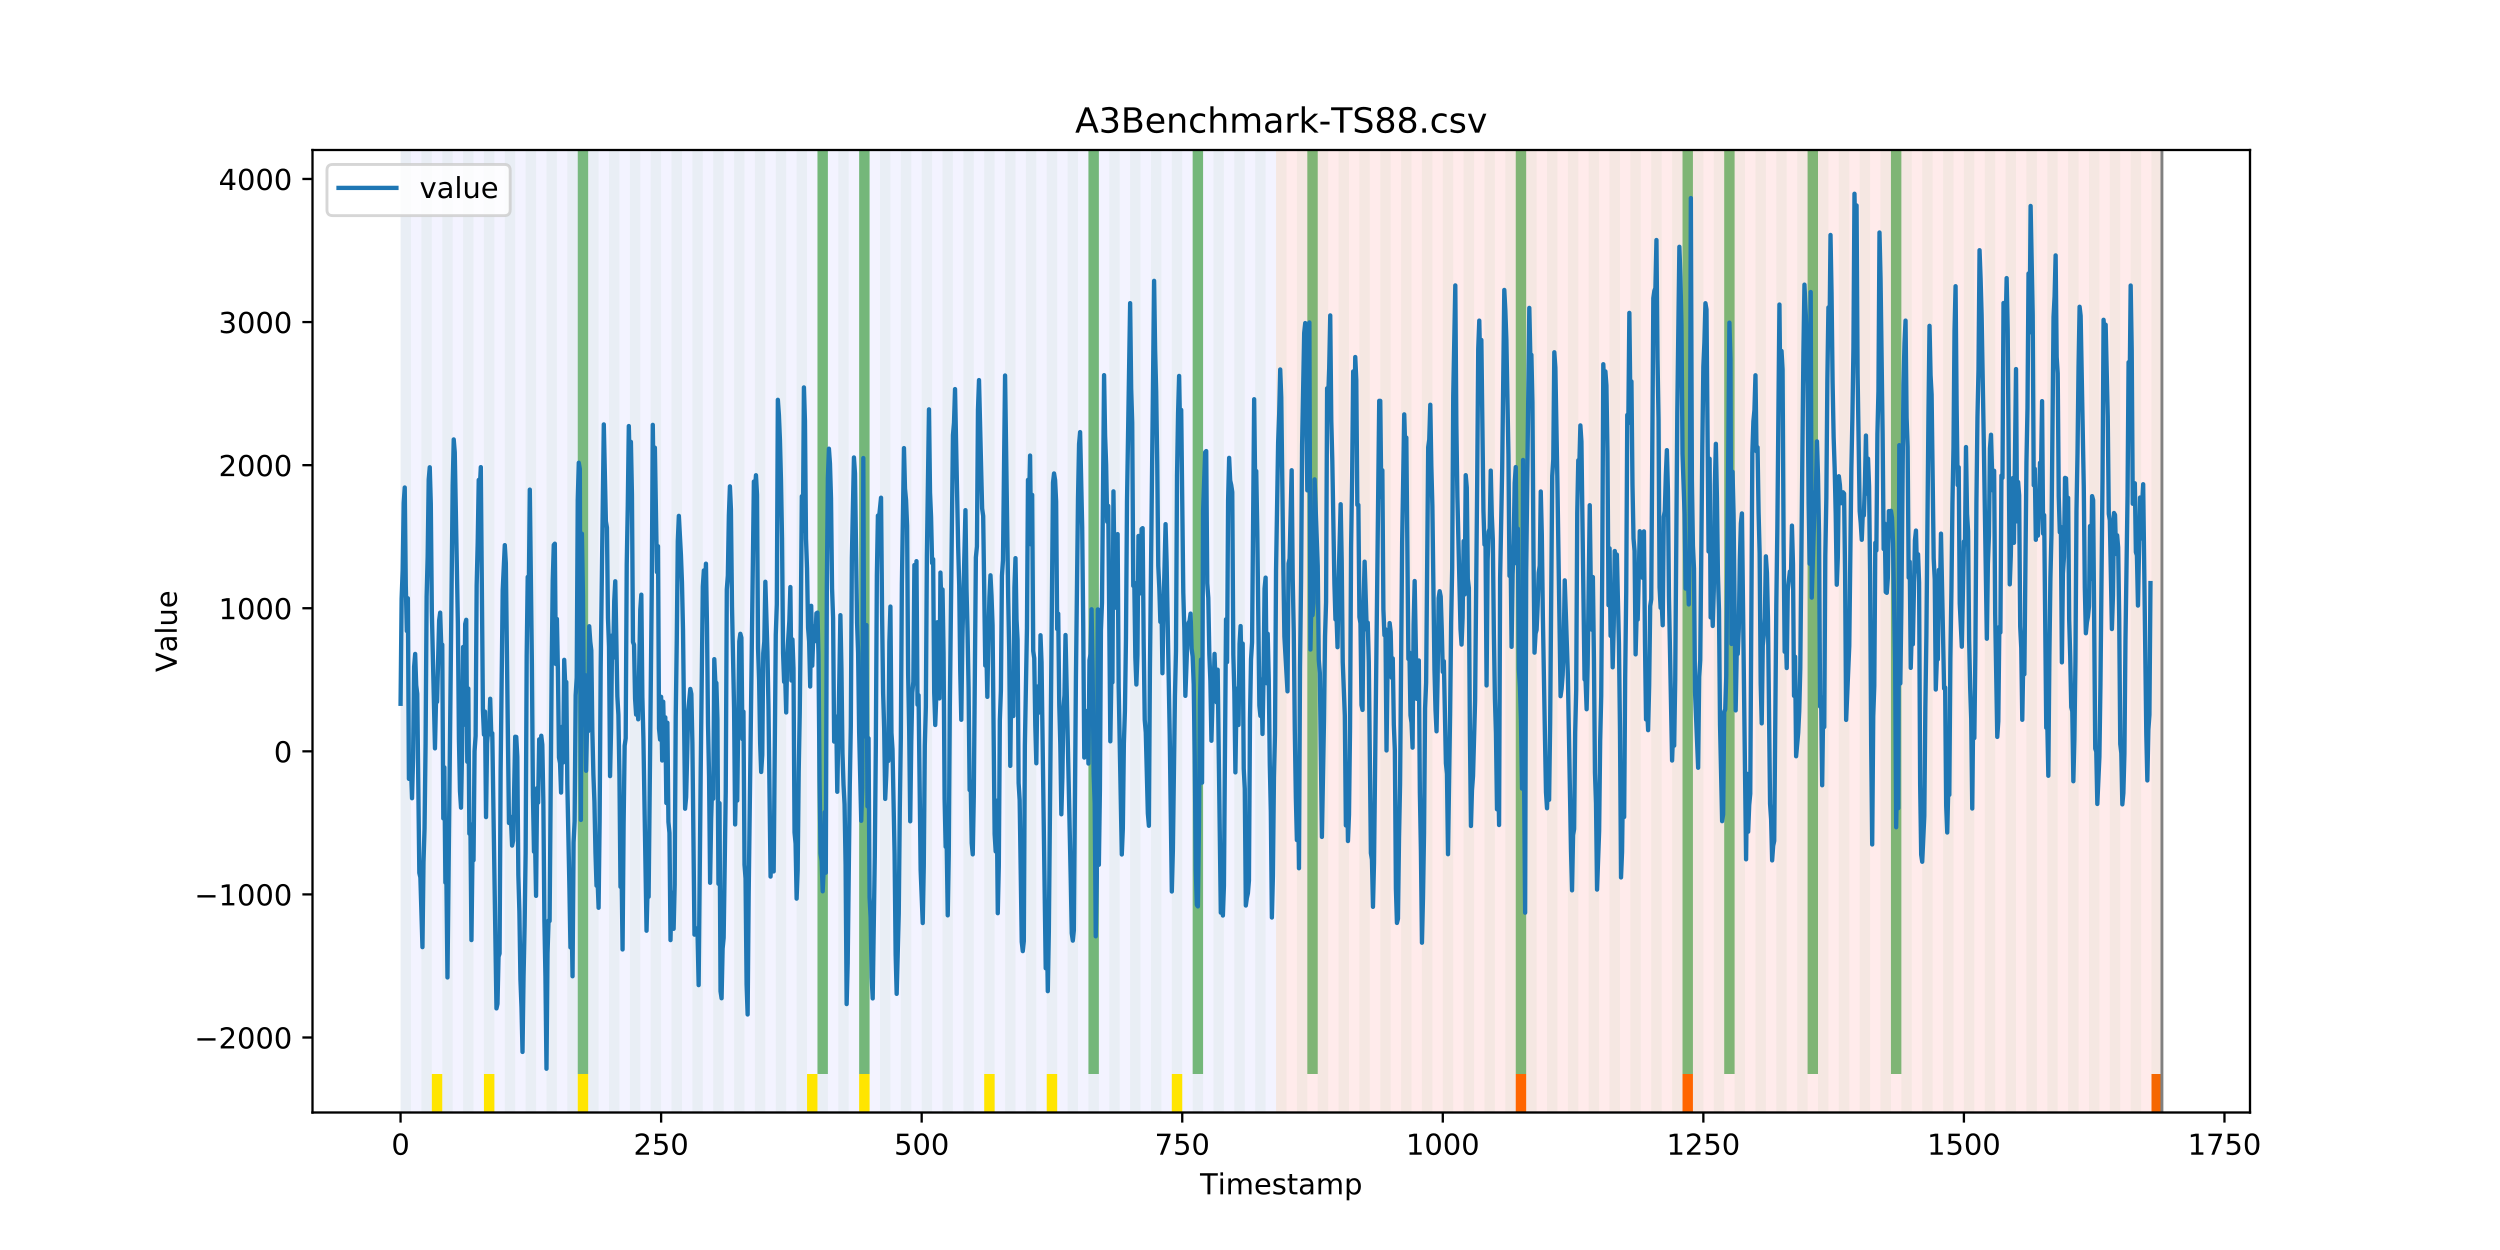 <?xml version="1.0" encoding="utf-8" standalone="no"?>
<!DOCTYPE svg PUBLIC "-//W3C//DTD SVG 1.1//EN"
  "http://www.w3.org/Graphics/SVG/1.1/DTD/svg11.dtd">
<!-- Created with matplotlib (https://matplotlib.org/) -->
<svg height="432pt" version="1.1" viewBox="0 0 864 432" width="864pt" xmlns="http://www.w3.org/2000/svg" xmlns:xlink="http://www.w3.org/1999/xlink">
 <defs>
  <style type="text/css">
*{stroke-linecap:butt;stroke-linejoin:round;}
  </style>
 </defs>
 <g id="figure_1">
  <g id="patch_1">
   <path d="M 0 432 
L 864 432 
L 864 0 
L 0 0 
z
" style="fill:#ffffff;"/>
  </g>
  <g id="axes_1">
   <g id="patch_2">
    <path d="M 108 384.48 
L 777.6 384.48 
L 777.6 51.84 
L 108 51.84 
z
" style="fill:#ffffff;"/>
   </g>
   <g id="patch_3">
    <path clip-path="url(#p7ee9c92b90)" d="M 138.436 384.48 
L 138.436 51.84 
L 440.999 51.84 
L 440.999 384.48 
z
" style="fill:#0000ff;opacity:0.05;"/>
   </g>
   <g id="patch_4">
    <path clip-path="url(#p7ee9c92b90)" d="M 440.999 384.48 
L 440.999 51.84 
L 747.164 51.84 
L 747.164 384.48 
z
" style="fill:#ff0000;opacity:0.08;"/>
   </g>
   <g id="patch_5">
    <path clip-path="url(#p7ee9c92b90)" d="M 138.436 384.48 
L 138.436 51.84 
L 142.038 51.84 
L 142.038 384.48 
z
" style="fill:#008000;opacity:0.04;"/>
   </g>
   <g id="patch_6">
    <path clip-path="url(#p7ee9c92b90)" d="M 145.64 384.48 
L 145.64 51.84 
L 149.242 51.84 
L 149.242 384.48 
z
" style="fill:#008000;opacity:0.04;"/>
   </g>
   <g id="patch_7">
    <path clip-path="url(#p7ee9c92b90)" d="M 149.242 384.48 
L 149.242 371.174 
L 152.844 371.174 
L 152.844 384.48 
z
" style="fill:#ffe500;"/>
   </g>
   <g id="patch_8">
    <path clip-path="url(#p7ee9c92b90)" d="M 152.844 384.48 
L 152.844 51.84 
L 156.446 51.84 
L 156.446 384.48 
z
" style="fill:#008000;opacity:0.04;"/>
   </g>
   <g id="patch_9">
    <path clip-path="url(#p7ee9c92b90)" d="M 160.048 384.48 
L 160.048 51.84 
L 163.65 51.84 
L 163.65 384.48 
z
" style="fill:#008000;opacity:0.04;"/>
   </g>
   <g id="patch_10">
    <path clip-path="url(#p7ee9c92b90)" d="M 167.252 384.48 
L 167.252 51.84 
L 170.854 51.84 
L 170.854 384.48 
z
" style="fill:#008000;opacity:0.04;"/>
   </g>
   <g id="patch_11">
    <path clip-path="url(#p7ee9c92b90)" d="M 167.252 384.48 
L 167.252 371.174 
L 170.854 371.174 
L 170.854 384.48 
z
" style="fill:#ffe500;"/>
   </g>
   <g id="patch_12">
    <path clip-path="url(#p7ee9c92b90)" d="M 174.456 384.48 
L 174.456 51.84 
L 178.058 51.84 
L 178.058 384.48 
z
" style="fill:#008000;opacity:0.04;"/>
   </g>
   <g id="patch_13">
    <path clip-path="url(#p7ee9c92b90)" d="M 181.66 384.48 
L 181.66 51.84 
L 185.262 51.84 
L 185.262 384.48 
z
" style="fill:#008000;opacity:0.04;"/>
   </g>
   <g id="patch_14">
    <path clip-path="url(#p7ee9c92b90)" d="M 188.863 384.48 
L 188.863 51.84 
L 192.465 51.84 
L 192.465 384.48 
z
" style="fill:#008000;opacity:0.04;"/>
   </g>
   <g id="patch_15">
    <path clip-path="url(#p7ee9c92b90)" d="M 196.067 384.48 
L 196.067 51.84 
L 199.669 51.84 
L 199.669 384.48 
z
" style="fill:#008000;opacity:0.04;"/>
   </g>
   <g id="patch_16">
    <path clip-path="url(#p7ee9c92b90)" d="M 199.669 371.174 
L 199.669 51.84 
L 203.271 51.84 
L 203.271 371.174 
z
" style="fill:#008000;opacity:0.5;"/>
   </g>
   <g id="patch_17">
    <path clip-path="url(#p7ee9c92b90)" d="M 199.669 384.48 
L 199.669 371.174 
L 203.271 371.174 
L 203.271 384.48 
z
" style="fill:#ffe500;"/>
   </g>
   <g id="patch_18">
    <path clip-path="url(#p7ee9c92b90)" d="M 203.271 384.48 
L 203.271 51.84 
L 206.873 51.84 
L 206.873 384.48 
z
" style="fill:#008000;opacity:0.04;"/>
   </g>
   <g id="patch_19">
    <path clip-path="url(#p7ee9c92b90)" d="M 210.475 384.48 
L 210.475 51.84 
L 214.077 51.84 
L 214.077 384.48 
z
" style="fill:#008000;opacity:0.04;"/>
   </g>
   <g id="patch_20">
    <path clip-path="url(#p7ee9c92b90)" d="M 217.679 384.48 
L 217.679 51.84 
L 221.281 51.84 
L 221.281 384.48 
z
" style="fill:#008000;opacity:0.04;"/>
   </g>
   <g id="patch_21">
    <path clip-path="url(#p7ee9c92b90)" d="M 523.844 384.48 
L 523.844 371.174 
L 527.446 371.174 
L 527.446 384.48 
z
" style="fill:#ff6600;"/>
   </g>
   <g id="patch_22">
    <path clip-path="url(#p7ee9c92b90)" d="M 224.883 384.48 
L 224.883 51.84 
L 228.485 51.84 
L 228.485 384.48 
z
" style="fill:#008000;opacity:0.04;"/>
   </g>
   <g id="patch_23">
    <path clip-path="url(#p7ee9c92b90)" d="M 232.087 384.48 
L 232.087 51.84 
L 235.689 51.84 
L 235.689 384.48 
z
" style="fill:#008000;opacity:0.04;"/>
   </g>
   <g id="patch_24">
    <path clip-path="url(#p7ee9c92b90)" d="M 239.291 384.48 
L 239.291 51.84 
L 242.893 51.84 
L 242.893 384.48 
z
" style="fill:#008000;opacity:0.04;"/>
   </g>
   <g id="patch_25">
    <path clip-path="url(#p7ee9c92b90)" d="M 246.494 384.48 
L 246.494 51.84 
L 250.096 51.84 
L 250.096 384.48 
z
" style="fill:#008000;opacity:0.04;"/>
   </g>
   <g id="patch_26">
    <path clip-path="url(#p7ee9c92b90)" d="M 253.698 384.48 
L 253.698 51.84 
L 257.3 51.84 
L 257.3 384.48 
z
" style="fill:#008000;opacity:0.04;"/>
   </g>
   <g id="patch_27">
    <path clip-path="url(#p7ee9c92b90)" d="M 260.902 384.48 
L 260.902 51.84 
L 264.504 51.84 
L 264.504 384.48 
z
" style="fill:#008000;opacity:0.04;"/>
   </g>
   <g id="patch_28">
    <path clip-path="url(#p7ee9c92b90)" d="M 268.106 384.48 
L 268.106 51.84 
L 271.708 51.84 
L 271.708 384.48 
z
" style="fill:#008000;opacity:0.04;"/>
   </g>
   <g id="patch_29">
    <path clip-path="url(#p7ee9c92b90)" d="M 275.31 384.48 
L 275.31 51.84 
L 278.912 51.84 
L 278.912 384.48 
z
" style="fill:#008000;opacity:0.04;"/>
   </g>
   <g id="patch_30">
    <path clip-path="url(#p7ee9c92b90)" d="M 278.912 384.48 
L 278.912 371.174 
L 282.514 371.174 
L 282.514 384.48 
z
" style="fill:#ffe500;"/>
   </g>
   <g id="patch_31">
    <path clip-path="url(#p7ee9c92b90)" d="M 581.475 384.48 
L 581.475 371.174 
L 585.076 371.174 
L 585.076 384.48 
z
" style="fill:#ff6600;"/>
   </g>
   <g id="patch_32">
    <path clip-path="url(#p7ee9c92b90)" d="M 282.514 384.48 
L 282.514 51.84 
L 286.116 51.84 
L 286.116 384.48 
z
" style="fill:#008000;opacity:0.04;"/>
   </g>
   <g id="patch_33">
    <path clip-path="url(#p7ee9c92b90)" d="M 282.514 371.174 
L 282.514 51.84 
L 286.116 51.84 
L 286.116 371.174 
z
" style="fill:#008000;opacity:0.5;"/>
   </g>
   <g id="patch_34">
    <path clip-path="url(#p7ee9c92b90)" d="M 289.718 384.48 
L 289.718 51.84 
L 293.32 51.84 
L 293.32 384.48 
z
" style="fill:#008000;opacity:0.04;"/>
   </g>
   <g id="patch_35">
    <path clip-path="url(#p7ee9c92b90)" d="M 296.922 384.48 
L 296.922 51.84 
L 300.524 51.84 
L 300.524 384.48 
z
" style="fill:#008000;opacity:0.04;"/>
   </g>
   <g id="patch_36">
    <path clip-path="url(#p7ee9c92b90)" d="M 296.922 371.174 
L 296.922 51.84 
L 300.524 51.84 
L 300.524 371.174 
z
" style="fill:#008000;opacity:0.5;"/>
   </g>
   <g id="patch_37">
    <path clip-path="url(#p7ee9c92b90)" d="M 296.922 384.48 
L 296.922 371.174 
L 300.524 371.174 
L 300.524 384.48 
z
" style="fill:#ffe500;"/>
   </g>
   <g id="patch_38">
    <path clip-path="url(#p7ee9c92b90)" d="M 304.125 384.48 
L 304.125 51.84 
L 307.727 51.84 
L 307.727 384.48 
z
" style="fill:#008000;opacity:0.04;"/>
   </g>
   <g id="patch_39">
    <path clip-path="url(#p7ee9c92b90)" d="M 311.329 384.48 
L 311.329 51.84 
L 314.931 51.84 
L 314.931 384.48 
z
" style="fill:#008000;opacity:0.04;"/>
   </g>
   <g id="patch_40">
    <path clip-path="url(#p7ee9c92b90)" d="M 318.533 384.48 
L 318.533 51.84 
L 322.135 51.84 
L 322.135 384.48 
z
" style="fill:#008000;opacity:0.04;"/>
   </g>
   <g id="patch_41">
    <path clip-path="url(#p7ee9c92b90)" d="M 325.737 384.48 
L 325.737 51.84 
L 329.339 51.84 
L 329.339 384.48 
z
" style="fill:#008000;opacity:0.04;"/>
   </g>
   <g id="patch_42">
    <path clip-path="url(#p7ee9c92b90)" d="M 332.941 384.48 
L 332.941 51.84 
L 336.543 51.84 
L 336.543 384.48 
z
" style="fill:#008000;opacity:0.04;"/>
   </g>
   <g id="patch_43">
    <path clip-path="url(#p7ee9c92b90)" d="M 340.145 384.48 
L 340.145 51.84 
L 343.747 51.84 
L 343.747 384.48 
z
" style="fill:#008000;opacity:0.04;"/>
   </g>
   <g id="patch_44">
    <path clip-path="url(#p7ee9c92b90)" d="M 340.145 384.48 
L 340.145 371.174 
L 343.747 371.174 
L 343.747 384.48 
z
" style="fill:#ffe500;"/>
   </g>
   <g id="patch_45">
    <path clip-path="url(#p7ee9c92b90)" d="M 347.349 384.48 
L 347.349 51.84 
L 350.951 51.84 
L 350.951 384.48 
z
" style="fill:#008000;opacity:0.04;"/>
   </g>
   <g id="patch_46">
    <path clip-path="url(#p7ee9c92b90)" d="M 354.553 384.48 
L 354.553 51.84 
L 358.154 51.84 
L 358.154 384.48 
z
" style="fill:#008000;opacity:0.04;"/>
   </g>
   <g id="patch_47">
    <path clip-path="url(#p7ee9c92b90)" d="M 361.756 384.48 
L 361.756 51.84 
L 365.358 51.84 
L 365.358 384.48 
z
" style="fill:#008000;opacity:0.04;"/>
   </g>
   <g id="patch_48">
    <path clip-path="url(#p7ee9c92b90)" d="M 361.756 384.48 
L 361.756 371.174 
L 365.358 371.174 
L 365.358 384.48 
z
" style="fill:#ffe500;"/>
   </g>
   <g id="patch_49">
    <path clip-path="url(#p7ee9c92b90)" d="M 368.96 384.48 
L 368.96 51.84 
L 372.562 51.84 
L 372.562 384.48 
z
" style="fill:#008000;opacity:0.04;"/>
   </g>
   <g id="patch_50">
    <path clip-path="url(#p7ee9c92b90)" d="M 376.164 384.48 
L 376.164 51.84 
L 379.766 51.84 
L 379.766 384.48 
z
" style="fill:#008000;opacity:0.04;"/>
   </g>
   <g id="patch_51">
    <path clip-path="url(#p7ee9c92b90)" d="M 376.164 371.174 
L 376.164 51.84 
L 379.766 51.84 
L 379.766 371.174 
z
" style="fill:#008000;opacity:0.5;"/>
   </g>
   <g id="patch_52">
    <path clip-path="url(#p7ee9c92b90)" d="M 383.368 384.48 
L 383.368 51.84 
L 386.97 51.84 
L 386.97 384.48 
z
" style="fill:#008000;opacity:0.04;"/>
   </g>
   <g id="patch_53">
    <path clip-path="url(#p7ee9c92b90)" d="M 390.572 384.48 
L 390.572 51.84 
L 394.174 51.84 
L 394.174 384.48 
z
" style="fill:#008000;opacity:0.04;"/>
   </g>
   <g id="patch_54">
    <path clip-path="url(#p7ee9c92b90)" d="M 397.776 384.48 
L 397.776 51.84 
L 401.378 51.84 
L 401.378 384.48 
z
" style="fill:#008000;opacity:0.04;"/>
   </g>
   <g id="patch_55">
    <path clip-path="url(#p7ee9c92b90)" d="M 404.98 384.48 
L 404.98 51.84 
L 408.582 51.84 
L 408.582 384.48 
z
" style="fill:#008000;opacity:0.04;"/>
   </g>
   <g id="patch_56">
    <path clip-path="url(#p7ee9c92b90)" d="M 404.98 384.48 
L 404.98 371.174 
L 408.582 371.174 
L 408.582 384.48 
z
" style="fill:#ffe500;"/>
   </g>
   <g id="patch_57">
    <path clip-path="url(#p7ee9c92b90)" d="M 412.184 384.48 
L 412.184 51.84 
L 415.785 51.84 
L 415.785 384.48 
z
" style="fill:#008000;opacity:0.04;"/>
   </g>
   <g id="patch_58">
    <path clip-path="url(#p7ee9c92b90)" d="M 412.184 371.174 
L 412.184 51.84 
L 415.785 51.84 
L 415.785 371.174 
z
" style="fill:#008000;opacity:0.5;"/>
   </g>
   <g id="patch_59">
    <path clip-path="url(#p7ee9c92b90)" d="M 419.387 384.48 
L 419.387 51.84 
L 422.989 51.84 
L 422.989 384.48 
z
" style="fill:#008000;opacity:0.04;"/>
   </g>
   <g id="patch_60">
    <path clip-path="url(#p7ee9c92b90)" d="M 426.591 384.48 
L 426.591 51.84 
L 430.193 51.84 
L 430.193 384.48 
z
" style="fill:#008000;opacity:0.04;"/>
   </g>
   <g id="patch_61">
    <path clip-path="url(#p7ee9c92b90)" d="M 433.795 384.48 
L 433.795 51.84 
L 437.397 51.84 
L 437.397 384.48 
z
" style="fill:#008000;opacity:0.04;"/>
   </g>
   <g id="patch_62">
    <path clip-path="url(#p7ee9c92b90)" d="M 440.999 384.48 
L 440.999 51.84 
L 444.601 51.84 
L 444.601 384.48 
z
" style="fill:#008000;opacity:0.04;"/>
   </g>
   <g id="patch_63">
    <path clip-path="url(#p7ee9c92b90)" d="M 743.562 384.48 
L 743.562 371.174 
L 747.164 371.174 
L 747.164 384.48 
z
" style="fill:#ff6600;"/>
   </g>
   <g id="patch_64">
    <path clip-path="url(#p7ee9c92b90)" d="M 448.203 384.48 
L 448.203 51.84 
L 451.805 51.84 
L 451.805 384.48 
z
" style="fill:#008000;opacity:0.04;"/>
   </g>
   <g id="patch_65">
    <path clip-path="url(#p7ee9c92b90)" d="M 451.805 371.174 
L 451.805 51.84 
L 455.407 51.84 
L 455.407 371.174 
z
" style="fill:#008000;opacity:0.5;"/>
   </g>
   <g id="patch_66">
    <path clip-path="url(#p7ee9c92b90)" d="M 455.407 384.48 
L 455.407 51.84 
L 459.009 51.84 
L 459.009 384.48 
z
" style="fill:#008000;opacity:0.04;"/>
   </g>
   <g id="patch_67">
    <path clip-path="url(#p7ee9c92b90)" d="M 462.611 384.48 
L 462.611 51.84 
L 466.213 51.84 
L 466.213 384.48 
z
" style="fill:#008000;opacity:0.04;"/>
   </g>
   <g id="patch_68">
    <path clip-path="url(#p7ee9c92b90)" d="M 469.815 384.48 
L 469.815 51.84 
L 473.416 51.84 
L 473.416 384.48 
z
" style="fill:#008000;opacity:0.04;"/>
   </g>
   <g id="patch_69">
    <path clip-path="url(#p7ee9c92b90)" d="M 477.018 384.48 
L 477.018 51.84 
L 480.62 51.84 
L 480.62 384.48 
z
" style="fill:#008000;opacity:0.04;"/>
   </g>
   <g id="patch_70">
    <path clip-path="url(#p7ee9c92b90)" d="M 484.222 384.48 
L 484.222 51.84 
L 487.824 51.84 
L 487.824 384.48 
z
" style="fill:#008000;opacity:0.04;"/>
   </g>
   <g id="patch_71">
    <path clip-path="url(#p7ee9c92b90)" d="M 491.426 384.48 
L 491.426 51.84 
L 495.028 51.84 
L 495.028 384.48 
z
" style="fill:#008000;opacity:0.04;"/>
   </g>
   <g id="patch_72">
    <path clip-path="url(#p7ee9c92b90)" d="M 498.63 384.48 
L 498.63 51.84 
L 502.232 51.84 
L 502.232 384.48 
z
" style="fill:#008000;opacity:0.04;"/>
   </g>
   <g id="patch_73">
    <path clip-path="url(#p7ee9c92b90)" d="M 505.834 384.48 
L 505.834 51.84 
L 509.436 51.84 
L 509.436 384.48 
z
" style="fill:#008000;opacity:0.04;"/>
   </g>
   <g id="patch_74">
    <path clip-path="url(#p7ee9c92b90)" d="M 513.038 384.48 
L 513.038 51.84 
L 516.64 51.84 
L 516.64 384.48 
z
" style="fill:#008000;opacity:0.04;"/>
   </g>
   <g id="patch_75">
    <path clip-path="url(#p7ee9c92b90)" d="M 520.242 384.48 
L 520.242 51.84 
L 523.844 51.84 
L 523.844 384.48 
z
" style="fill:#008000;opacity:0.04;"/>
   </g>
   <g id="patch_76">
    <path clip-path="url(#p7ee9c92b90)" d="M 523.844 371.174 
L 523.844 51.84 
L 527.446 51.84 
L 527.446 371.174 
z
" style="fill:#008000;opacity:0.5;"/>
   </g>
   <g id="patch_77">
    <path clip-path="url(#p7ee9c92b90)" d="M 527.446 384.48 
L 527.446 51.84 
L 531.047 51.84 
L 531.047 384.48 
z
" style="fill:#008000;opacity:0.04;"/>
   </g>
   <g id="patch_78">
    <path clip-path="url(#p7ee9c92b90)" d="M 534.649 384.48 
L 534.649 51.84 
L 538.251 51.84 
L 538.251 384.48 
z
" style="fill:#008000;opacity:0.04;"/>
   </g>
   <g id="patch_79">
    <path clip-path="url(#p7ee9c92b90)" d="M 541.853 384.48 
L 541.853 51.84 
L 545.455 51.84 
L 545.455 384.48 
z
" style="fill:#008000;opacity:0.04;"/>
   </g>
   <g id="patch_80">
    <path clip-path="url(#p7ee9c92b90)" d="M 549.057 384.48 
L 549.057 51.84 
L 552.659 51.84 
L 552.659 384.48 
z
" style="fill:#008000;opacity:0.04;"/>
   </g>
   <g id="patch_81">
    <path clip-path="url(#p7ee9c92b90)" d="M 556.261 384.48 
L 556.261 51.84 
L 559.863 51.84 
L 559.863 384.48 
z
" style="fill:#008000;opacity:0.04;"/>
   </g>
   <g id="patch_82">
    <path clip-path="url(#p7ee9c92b90)" d="M 563.465 384.48 
L 563.465 51.84 
L 567.067 51.84 
L 567.067 384.48 
z
" style="fill:#008000;opacity:0.04;"/>
   </g>
   <g id="patch_83">
    <path clip-path="url(#p7ee9c92b90)" d="M 570.669 384.48 
L 570.669 51.84 
L 574.271 51.84 
L 574.271 384.48 
z
" style="fill:#008000;opacity:0.04;"/>
   </g>
   <g id="patch_84">
    <path clip-path="url(#p7ee9c92b90)" d="M 577.873 384.48 
L 577.873 51.84 
L 581.475 51.84 
L 581.475 384.48 
z
" style="fill:#008000;opacity:0.04;"/>
   </g>
   <g id="patch_85">
    <path clip-path="url(#p7ee9c92b90)" d="M 581.475 371.174 
L 581.475 51.84 
L 585.076 51.84 
L 585.076 371.174 
z
" style="fill:#008000;opacity:0.5;"/>
   </g>
   <g id="patch_86">
    <path clip-path="url(#p7ee9c92b90)" d="M 585.076 384.48 
L 585.076 51.84 
L 588.678 51.84 
L 588.678 384.48 
z
" style="fill:#008000;opacity:0.04;"/>
   </g>
   <g id="patch_87">
    <path clip-path="url(#p7ee9c92b90)" d="M 592.28 384.48 
L 592.28 51.84 
L 595.882 51.84 
L 595.882 384.48 
z
" style="fill:#008000;opacity:0.04;"/>
   </g>
   <g id="patch_88">
    <path clip-path="url(#p7ee9c92b90)" d="M 595.882 371.174 
L 595.882 51.84 
L 599.484 51.84 
L 599.484 371.174 
z
" style="fill:#008000;opacity:0.5;"/>
   </g>
   <g id="patch_89">
    <path clip-path="url(#p7ee9c92b90)" d="M 599.484 384.48 
L 599.484 51.84 
L 603.086 51.84 
L 603.086 384.48 
z
" style="fill:#008000;opacity:0.04;"/>
   </g>
   <g id="patch_90">
    <path clip-path="url(#p7ee9c92b90)" d="M 606.688 384.48 
L 606.688 51.84 
L 610.29 51.84 
L 610.29 384.48 
z
" style="fill:#008000;opacity:0.04;"/>
   </g>
   <g id="patch_91">
    <path clip-path="url(#p7ee9c92b90)" d="M 613.892 384.48 
L 613.892 51.84 
L 617.494 51.84 
L 617.494 384.48 
z
" style="fill:#008000;opacity:0.04;"/>
   </g>
   <g id="patch_92">
    <path clip-path="url(#p7ee9c92b90)" d="M 621.096 384.48 
L 621.096 51.84 
L 624.698 51.84 
L 624.698 384.48 
z
" style="fill:#008000;opacity:0.04;"/>
   </g>
   <g id="patch_93">
    <path clip-path="url(#p7ee9c92b90)" d="M 624.698 371.174 
L 624.698 51.84 
L 628.3 51.84 
L 628.3 371.174 
z
" style="fill:#008000;opacity:0.5;"/>
   </g>
   <g id="patch_94">
    <path clip-path="url(#p7ee9c92b90)" d="M 628.3 384.48 
L 628.3 51.84 
L 631.902 51.84 
L 631.902 384.48 
z
" style="fill:#008000;opacity:0.04;"/>
   </g>
   <g id="patch_95">
    <path clip-path="url(#p7ee9c92b90)" d="M 635.504 384.48 
L 635.504 51.84 
L 639.106 51.84 
L 639.106 384.48 
z
" style="fill:#008000;opacity:0.04;"/>
   </g>
   <g id="patch_96">
    <path clip-path="url(#p7ee9c92b90)" d="M 642.707 384.48 
L 642.707 51.84 
L 646.309 51.84 
L 646.309 384.48 
z
" style="fill:#008000;opacity:0.04;"/>
   </g>
   <g id="patch_97">
    <path clip-path="url(#p7ee9c92b90)" d="M 649.911 384.48 
L 649.911 51.84 
L 653.513 51.84 
L 653.513 384.48 
z
" style="fill:#008000;opacity:0.04;"/>
   </g>
   <g id="patch_98">
    <path clip-path="url(#p7ee9c92b90)" d="M 653.513 371.174 
L 653.513 51.84 
L 657.115 51.84 
L 657.115 371.174 
z
" style="fill:#008000;opacity:0.5;"/>
   </g>
   <g id="patch_99">
    <path clip-path="url(#p7ee9c92b90)" d="M 657.115 384.48 
L 657.115 51.84 
L 660.717 51.84 
L 660.717 384.48 
z
" style="fill:#008000;opacity:0.04;"/>
   </g>
   <g id="patch_100">
    <path clip-path="url(#p7ee9c92b90)" d="M 664.319 384.48 
L 664.319 51.84 
L 667.921 51.84 
L 667.921 384.48 
z
" style="fill:#008000;opacity:0.04;"/>
   </g>
   <g id="patch_101">
    <path clip-path="url(#p7ee9c92b90)" d="M 671.523 384.48 
L 671.523 51.84 
L 675.125 51.84 
L 675.125 384.48 
z
" style="fill:#008000;opacity:0.04;"/>
   </g>
   <g id="patch_102">
    <path clip-path="url(#p7ee9c92b90)" d="M 678.727 384.48 
L 678.727 51.84 
L 682.329 51.84 
L 682.329 384.48 
z
" style="fill:#008000;opacity:0.04;"/>
   </g>
   <g id="patch_103">
    <path clip-path="url(#p7ee9c92b90)" d="M 685.931 384.48 
L 685.931 51.84 
L 689.533 51.84 
L 689.533 384.48 
z
" style="fill:#008000;opacity:0.04;"/>
   </g>
   <g id="patch_104">
    <path clip-path="url(#p7ee9c92b90)" d="M 693.135 384.48 
L 693.135 51.84 
L 696.737 51.84 
L 696.737 384.48 
z
" style="fill:#008000;opacity:0.04;"/>
   </g>
   <g id="patch_105">
    <path clip-path="url(#p7ee9c92b90)" d="M 700.338 384.48 
L 700.338 51.84 
L 703.94 51.84 
L 703.94 384.48 
z
" style="fill:#008000;opacity:0.04;"/>
   </g>
   <g id="patch_106">
    <path clip-path="url(#p7ee9c92b90)" d="M 707.542 384.48 
L 707.542 51.84 
L 711.144 51.84 
L 711.144 384.48 
z
" style="fill:#008000;opacity:0.04;"/>
   </g>
   <g id="patch_107">
    <path clip-path="url(#p7ee9c92b90)" d="M 714.746 384.48 
L 714.746 51.84 
L 718.348 51.84 
L 718.348 384.48 
z
" style="fill:#008000;opacity:0.04;"/>
   </g>
   <g id="patch_108">
    <path clip-path="url(#p7ee9c92b90)" d="M 721.95 384.48 
L 721.95 51.84 
L 725.552 51.84 
L 725.552 384.48 
z
" style="fill:#008000;opacity:0.04;"/>
   </g>
   <g id="patch_109">
    <path clip-path="url(#p7ee9c92b90)" d="M 729.154 384.48 
L 729.154 51.84 
L 732.756 51.84 
L 732.756 384.48 
z
" style="fill:#008000;opacity:0.04;"/>
   </g>
   <g id="patch_110">
    <path clip-path="url(#p7ee9c92b90)" d="M 736.358 384.48 
L 736.358 51.84 
L 739.96 51.84 
L 739.96 384.48 
z
" style="fill:#008000;opacity:0.04;"/>
   </g>
   <g id="patch_111">
    <path clip-path="url(#p7ee9c92b90)" d="M 743.562 384.48 
L 743.562 51.84 
L 747.164 51.84 
L 747.164 384.48 
z
" style="fill:#008000;opacity:0.04;"/>
   </g>
   <g id="matplotlib.axis_1">
    <g id="xtick_1">
     <g id="line2d_1">
      <defs>
       <path d="M 0 0 
L 0 3.5 
" id="mc4e5d294c0" style="stroke:#000000;stroke-width:0.8;"/>
      </defs>
      <g>
       <use style="stroke:#000000;stroke-width:0.8;" x="138.436" xlink:href="#mc4e5d294c0" y="384.48"/>
      </g>
     </g>
     <g id="text_1">
      <!-- 0 -->
      <defs>
       <path d="M 31.781 66.406 
Q 24.172 66.406 20.328 58.906 
Q 16.5 51.422 16.5 36.375 
Q 16.5 21.391 20.328 13.891 
Q 24.172 6.391 31.781 6.391 
Q 39.453 6.391 43.281 13.891 
Q 47.125 21.391 47.125 36.375 
Q 47.125 51.422 43.281 58.906 
Q 39.453 66.406 31.781 66.406 
z
M 31.781 74.219 
Q 44.047 74.219 50.516 64.516 
Q 56.984 54.828 56.984 36.375 
Q 56.984 17.969 50.516 8.266 
Q 44.047 -1.422 31.781 -1.422 
Q 19.531 -1.422 13.062 8.266 
Q 6.594 17.969 6.594 36.375 
Q 6.594 54.828 13.062 64.516 
Q 19.531 74.219 31.781 74.219 
z
" id="DejaVuSans-48"/>
      </defs>
      <g transform="translate(135.255 399.078)scale(0.1 -0.1)">
       <use xlink:href="#DejaVuSans-48"/>
      </g>
     </g>
    </g>
    <g id="xtick_2">
     <g id="line2d_2">
      <g>
       <use style="stroke:#000000;stroke-width:0.8;" x="228.485" xlink:href="#mc4e5d294c0" y="384.48"/>
      </g>
     </g>
     <g id="text_2">
      <!-- 250 -->
      <defs>
       <path d="M 19.188 8.297 
L 53.609 8.297 
L 53.609 0 
L 7.328 0 
L 7.328 8.297 
Q 12.938 14.109 22.625 23.891 
Q 32.328 33.688 34.812 36.531 
Q 39.547 41.844 41.422 45.531 
Q 43.312 49.219 43.312 52.781 
Q 43.312 58.594 39.234 62.25 
Q 35.156 65.922 28.609 65.922 
Q 23.969 65.922 18.812 64.312 
Q 13.672 62.703 7.812 59.422 
L 7.812 69.391 
Q 13.766 71.781 18.938 73 
Q 24.125 74.219 28.422 74.219 
Q 39.75 74.219 46.484 68.547 
Q 53.219 62.891 53.219 53.422 
Q 53.219 48.922 51.531 44.891 
Q 49.859 40.875 45.406 35.406 
Q 44.188 33.984 37.641 27.219 
Q 31.109 20.453 19.188 8.297 
z
" id="DejaVuSans-50"/>
       <path d="M 10.797 72.906 
L 49.516 72.906 
L 49.516 64.594 
L 19.828 64.594 
L 19.828 46.734 
Q 21.969 47.469 24.109 47.828 
Q 26.266 48.188 28.422 48.188 
Q 40.625 48.188 47.75 41.5 
Q 54.891 34.812 54.891 23.391 
Q 54.891 11.625 47.562 5.094 
Q 40.234 -1.422 26.906 -1.422 
Q 22.312 -1.422 17.547 -0.641 
Q 12.797 0.141 7.719 1.703 
L 7.719 11.625 
Q 12.109 9.234 16.797 8.062 
Q 21.484 6.891 26.703 6.891 
Q 35.156 6.891 40.078 11.328 
Q 45.016 15.766 45.016 23.391 
Q 45.016 31 40.078 35.438 
Q 35.156 39.891 26.703 39.891 
Q 22.75 39.891 18.812 39.016 
Q 14.891 38.141 10.797 36.281 
z
" id="DejaVuSans-53"/>
      </defs>
      <g transform="translate(218.941 399.078)scale(0.1 -0.1)">
       <use xlink:href="#DejaVuSans-50"/>
       <use x="63.623" xlink:href="#DejaVuSans-53"/>
       <use x="127.246" xlink:href="#DejaVuSans-48"/>
      </g>
     </g>
    </g>
    <g id="xtick_3">
     <g id="line2d_3">
      <g>
       <use style="stroke:#000000;stroke-width:0.8;" x="318.533" xlink:href="#mc4e5d294c0" y="384.48"/>
      </g>
     </g>
     <g id="text_3">
      <!-- 500 -->
      <g transform="translate(308.989 399.078)scale(0.1 -0.1)">
       <use xlink:href="#DejaVuSans-53"/>
       <use x="63.623" xlink:href="#DejaVuSans-48"/>
       <use x="127.246" xlink:href="#DejaVuSans-48"/>
      </g>
     </g>
    </g>
    <g id="xtick_4">
     <g id="line2d_4">
      <g>
       <use style="stroke:#000000;stroke-width:0.8;" x="408.582" xlink:href="#mc4e5d294c0" y="384.48"/>
      </g>
     </g>
     <g id="text_4">
      <!-- 750 -->
      <defs>
       <path d="M 8.203 72.906 
L 55.078 72.906 
L 55.078 68.703 
L 28.609 0 
L 18.312 0 
L 43.219 64.594 
L 8.203 64.594 
z
" id="DejaVuSans-55"/>
      </defs>
      <g transform="translate(399.038 399.078)scale(0.1 -0.1)">
       <use xlink:href="#DejaVuSans-55"/>
       <use x="63.623" xlink:href="#DejaVuSans-53"/>
       <use x="127.246" xlink:href="#DejaVuSans-48"/>
      </g>
     </g>
    </g>
    <g id="xtick_5">
     <g id="line2d_5">
      <g>
       <use style="stroke:#000000;stroke-width:0.8;" x="498.63" xlink:href="#mc4e5d294c0" y="384.48"/>
      </g>
     </g>
     <g id="text_5">
      <!-- 1000 -->
      <defs>
       <path d="M 12.406 8.297 
L 28.516 8.297 
L 28.516 63.922 
L 10.984 60.406 
L 10.984 69.391 
L 28.422 72.906 
L 38.281 72.906 
L 38.281 8.297 
L 54.391 8.297 
L 54.391 0 
L 12.406 0 
z
" id="DejaVuSans-49"/>
      </defs>
      <g transform="translate(485.905 399.078)scale(0.1 -0.1)">
       <use xlink:href="#DejaVuSans-49"/>
       <use x="63.623" xlink:href="#DejaVuSans-48"/>
       <use x="127.246" xlink:href="#DejaVuSans-48"/>
       <use x="190.869" xlink:href="#DejaVuSans-48"/>
      </g>
     </g>
    </g>
    <g id="xtick_6">
     <g id="line2d_6">
      <g>
       <use style="stroke:#000000;stroke-width:0.8;" x="588.678" xlink:href="#mc4e5d294c0" y="384.48"/>
      </g>
     </g>
     <g id="text_6">
      <!-- 1250 -->
      <g transform="translate(575.953 399.078)scale(0.1 -0.1)">
       <use xlink:href="#DejaVuSans-49"/>
       <use x="63.623" xlink:href="#DejaVuSans-50"/>
       <use x="127.246" xlink:href="#DejaVuSans-53"/>
       <use x="190.869" xlink:href="#DejaVuSans-48"/>
      </g>
     </g>
    </g>
    <g id="xtick_7">
     <g id="line2d_7">
      <g>
       <use style="stroke:#000000;stroke-width:0.8;" x="678.727" xlink:href="#mc4e5d294c0" y="384.48"/>
      </g>
     </g>
     <g id="text_7">
      <!-- 1500 -->
      <g transform="translate(666.002 399.078)scale(0.1 -0.1)">
       <use xlink:href="#DejaVuSans-49"/>
       <use x="63.623" xlink:href="#DejaVuSans-53"/>
       <use x="127.246" xlink:href="#DejaVuSans-48"/>
       <use x="190.869" xlink:href="#DejaVuSans-48"/>
      </g>
     </g>
    </g>
    <g id="xtick_8">
     <g id="line2d_8">
      <g>
       <use style="stroke:#000000;stroke-width:0.8;" x="768.775" xlink:href="#mc4e5d294c0" y="384.48"/>
      </g>
     </g>
     <g id="text_8">
      <!-- 1750 -->
      <g transform="translate(756.05 399.078)scale(0.1 -0.1)">
       <use xlink:href="#DejaVuSans-49"/>
       <use x="63.623" xlink:href="#DejaVuSans-55"/>
       <use x="127.246" xlink:href="#DejaVuSans-53"/>
       <use x="190.869" xlink:href="#DejaVuSans-48"/>
      </g>
     </g>
    </g>
    <g id="text_9">
     <!-- Timestamp -->
     <defs>
      <path d="M -0.297 72.906 
L 61.375 72.906 
L 61.375 64.594 
L 35.5 64.594 
L 35.5 0 
L 25.594 0 
L 25.594 64.594 
L -0.297 64.594 
z
" id="DejaVuSans-84"/>
      <path d="M 9.422 54.688 
L 18.406 54.688 
L 18.406 0 
L 9.422 0 
z
M 9.422 75.984 
L 18.406 75.984 
L 18.406 64.594 
L 9.422 64.594 
z
" id="DejaVuSans-105"/>
      <path d="M 52 44.188 
Q 55.375 50.25 60.062 53.125 
Q 64.75 56 71.094 56 
Q 79.641 56 84.281 50.016 
Q 88.922 44.047 88.922 33.016 
L 88.922 0 
L 79.891 0 
L 79.891 32.719 
Q 79.891 40.578 77.094 44.375 
Q 74.312 48.188 68.609 48.188 
Q 61.625 48.188 57.562 43.547 
Q 53.516 38.922 53.516 30.906 
L 53.516 0 
L 44.484 0 
L 44.484 32.719 
Q 44.484 40.625 41.703 44.406 
Q 38.922 48.188 33.109 48.188 
Q 26.219 48.188 22.156 43.531 
Q 18.109 38.875 18.109 30.906 
L 18.109 0 
L 9.078 0 
L 9.078 54.688 
L 18.109 54.688 
L 18.109 46.188 
Q 21.188 51.219 25.484 53.609 
Q 29.781 56 35.688 56 
Q 41.656 56 45.828 52.969 
Q 50 49.953 52 44.188 
z
" id="DejaVuSans-109"/>
      <path d="M 56.203 29.594 
L 56.203 25.203 
L 14.891 25.203 
Q 15.484 15.922 20.484 11.062 
Q 25.484 6.203 34.422 6.203 
Q 39.594 6.203 44.453 7.469 
Q 49.312 8.734 54.109 11.281 
L 54.109 2.781 
Q 49.266 0.734 44.188 -0.344 
Q 39.109 -1.422 33.891 -1.422 
Q 20.797 -1.422 13.156 6.188 
Q 5.516 13.812 5.516 26.812 
Q 5.516 40.234 12.766 48.109 
Q 20.016 56 32.328 56 
Q 43.359 56 49.781 48.891 
Q 56.203 41.797 56.203 29.594 
z
M 47.219 32.234 
Q 47.125 39.594 43.094 43.984 
Q 39.062 48.391 32.422 48.391 
Q 24.906 48.391 20.391 44.141 
Q 15.875 39.891 15.188 32.172 
z
" id="DejaVuSans-101"/>
      <path d="M 44.281 53.078 
L 44.281 44.578 
Q 40.484 46.531 36.375 47.5 
Q 32.281 48.484 27.875 48.484 
Q 21.188 48.484 17.844 46.438 
Q 14.5 44.391 14.5 40.281 
Q 14.5 37.156 16.891 35.375 
Q 19.281 33.594 26.516 31.984 
L 29.594 31.297 
Q 39.156 29.25 43.188 25.516 
Q 47.219 21.781 47.219 15.094 
Q 47.219 7.469 41.188 3.016 
Q 35.156 -1.422 24.609 -1.422 
Q 20.219 -1.422 15.453 -0.562 
Q 10.688 0.297 5.422 2 
L 5.422 11.281 
Q 10.406 8.688 15.234 7.391 
Q 20.062 6.109 24.812 6.109 
Q 31.156 6.109 34.562 8.281 
Q 37.984 10.453 37.984 14.406 
Q 37.984 18.062 35.516 20.016 
Q 33.062 21.969 24.703 23.781 
L 21.578 24.516 
Q 13.234 26.266 9.516 29.906 
Q 5.812 33.547 5.812 39.891 
Q 5.812 47.609 11.281 51.797 
Q 16.75 56 26.812 56 
Q 31.781 56 36.172 55.266 
Q 40.578 54.547 44.281 53.078 
z
" id="DejaVuSans-115"/>
      <path d="M 18.312 70.219 
L 18.312 54.688 
L 36.812 54.688 
L 36.812 47.703 
L 18.312 47.703 
L 18.312 18.016 
Q 18.312 11.328 20.141 9.422 
Q 21.969 7.516 27.594 7.516 
L 36.812 7.516 
L 36.812 0 
L 27.594 0 
Q 17.188 0 13.234 3.875 
Q 9.281 7.766 9.281 18.016 
L 9.281 47.703 
L 2.688 47.703 
L 2.688 54.688 
L 9.281 54.688 
L 9.281 70.219 
z
" id="DejaVuSans-116"/>
      <path d="M 34.281 27.484 
Q 23.391 27.484 19.188 25 
Q 14.984 22.516 14.984 16.5 
Q 14.984 11.719 18.141 8.906 
Q 21.297 6.109 26.703 6.109 
Q 34.188 6.109 38.703 11.406 
Q 43.219 16.703 43.219 25.484 
L 43.219 27.484 
z
M 52.203 31.203 
L 52.203 0 
L 43.219 0 
L 43.219 8.297 
Q 40.141 3.328 35.547 0.953 
Q 30.953 -1.422 24.312 -1.422 
Q 15.922 -1.422 10.953 3.297 
Q 6 8.016 6 15.922 
Q 6 25.141 12.172 29.828 
Q 18.359 34.516 30.609 34.516 
L 43.219 34.516 
L 43.219 35.406 
Q 43.219 41.609 39.141 45 
Q 35.062 48.391 27.688 48.391 
Q 23 48.391 18.547 47.266 
Q 14.109 46.141 10.016 43.891 
L 10.016 52.203 
Q 14.938 54.109 19.578 55.047 
Q 24.219 56 28.609 56 
Q 40.484 56 46.344 49.844 
Q 52.203 43.703 52.203 31.203 
z
" id="DejaVuSans-97"/>
      <path d="M 18.109 8.203 
L 18.109 -20.797 
L 9.078 -20.797 
L 9.078 54.688 
L 18.109 54.688 
L 18.109 46.391 
Q 20.953 51.266 25.266 53.625 
Q 29.594 56 35.594 56 
Q 45.562 56 51.781 48.094 
Q 58.016 40.188 58.016 27.297 
Q 58.016 14.406 51.781 6.484 
Q 45.562 -1.422 35.594 -1.422 
Q 29.594 -1.422 25.266 0.953 
Q 20.953 3.328 18.109 8.203 
z
M 48.688 27.297 
Q 48.688 37.203 44.609 42.844 
Q 40.531 48.484 33.406 48.484 
Q 26.266 48.484 22.188 42.844 
Q 18.109 37.203 18.109 27.297 
Q 18.109 17.391 22.188 11.75 
Q 26.266 6.109 33.406 6.109 
Q 40.531 6.109 44.609 11.75 
Q 48.688 17.391 48.688 27.297 
z
" id="DejaVuSans-112"/>
     </defs>
     <g transform="translate(414.739 412.757)scale(0.1 -0.1)">
      <use xlink:href="#DejaVuSans-84"/>
      <use x="61.037" xlink:href="#DejaVuSans-105"/>
      <use x="88.82" xlink:href="#DejaVuSans-109"/>
      <use x="186.232" xlink:href="#DejaVuSans-101"/>
      <use x="247.756" xlink:href="#DejaVuSans-115"/>
      <use x="299.855" xlink:href="#DejaVuSans-116"/>
      <use x="339.064" xlink:href="#DejaVuSans-97"/>
      <use x="400.344" xlink:href="#DejaVuSans-109"/>
      <use x="497.756" xlink:href="#DejaVuSans-112"/>
     </g>
    </g>
   </g>
   <g id="matplotlib.axis_2">
    <g id="ytick_1">
     <g id="line2d_9">
      <defs>
       <path d="M 0 0 
L -3.5 0 
" id="md4ea46495e" style="stroke:#000000;stroke-width:0.8;"/>
      </defs>
      <g>
       <use style="stroke:#000000;stroke-width:0.8;" x="108" xlink:href="#md4ea46495e" y="358.558"/>
      </g>
     </g>
     <g id="text_10">
      <!-- −2000 -->
      <defs>
       <path d="M 10.594 35.5 
L 73.188 35.5 
L 73.188 27.203 
L 10.594 27.203 
z
" id="DejaVuSans-8722"/>
      </defs>
      <g transform="translate(67.17 362.357)scale(0.1 -0.1)">
       <use xlink:href="#DejaVuSans-8722"/>
       <use x="83.789" xlink:href="#DejaVuSans-50"/>
       <use x="147.412" xlink:href="#DejaVuSans-48"/>
       <use x="211.035" xlink:href="#DejaVuSans-48"/>
       <use x="274.658" xlink:href="#DejaVuSans-48"/>
      </g>
     </g>
    </g>
    <g id="ytick_2">
     <g id="line2d_10">
      <g>
       <use style="stroke:#000000;stroke-width:0.8;" x="108" xlink:href="#md4ea46495e" y="309.107"/>
      </g>
     </g>
     <g id="text_11">
      <!-- −1000 -->
      <g transform="translate(67.17 312.907)scale(0.1 -0.1)">
       <use xlink:href="#DejaVuSans-8722"/>
       <use x="83.789" xlink:href="#DejaVuSans-49"/>
       <use x="147.412" xlink:href="#DejaVuSans-48"/>
       <use x="211.035" xlink:href="#DejaVuSans-48"/>
       <use x="274.658" xlink:href="#DejaVuSans-48"/>
      </g>
     </g>
    </g>
    <g id="ytick_3">
     <g id="line2d_11">
      <g>
       <use style="stroke:#000000;stroke-width:0.8;" x="108" xlink:href="#md4ea46495e" y="259.657"/>
      </g>
     </g>
     <g id="text_12">
      <!-- 0 -->
      <g transform="translate(94.638 263.456)scale(0.1 -0.1)">
       <use xlink:href="#DejaVuSans-48"/>
      </g>
     </g>
    </g>
    <g id="ytick_4">
     <g id="line2d_12">
      <g>
       <use style="stroke:#000000;stroke-width:0.8;" x="108" xlink:href="#md4ea46495e" y="210.207"/>
      </g>
     </g>
     <g id="text_13">
      <!-- 1000 -->
      <g transform="translate(75.55 214.006)scale(0.1 -0.1)">
       <use xlink:href="#DejaVuSans-49"/>
       <use x="63.623" xlink:href="#DejaVuSans-48"/>
       <use x="127.246" xlink:href="#DejaVuSans-48"/>
       <use x="190.869" xlink:href="#DejaVuSans-48"/>
      </g>
     </g>
    </g>
    <g id="ytick_5">
     <g id="line2d_13">
      <g>
       <use style="stroke:#000000;stroke-width:0.8;" x="108" xlink:href="#md4ea46495e" y="160.756"/>
      </g>
     </g>
     <g id="text_14">
      <!-- 2000 -->
      <g transform="translate(75.55 164.556)scale(0.1 -0.1)">
       <use xlink:href="#DejaVuSans-50"/>
       <use x="63.623" xlink:href="#DejaVuSans-48"/>
       <use x="127.246" xlink:href="#DejaVuSans-48"/>
       <use x="190.869" xlink:href="#DejaVuSans-48"/>
      </g>
     </g>
    </g>
    <g id="ytick_6">
     <g id="line2d_14">
      <g>
       <use style="stroke:#000000;stroke-width:0.8;" x="108" xlink:href="#md4ea46495e" y="111.306"/>
      </g>
     </g>
     <g id="text_15">
      <!-- 3000 -->
      <defs>
       <path d="M 40.578 39.312 
Q 47.656 37.797 51.625 33 
Q 55.609 28.219 55.609 21.188 
Q 55.609 10.406 48.188 4.484 
Q 40.766 -1.422 27.094 -1.422 
Q 22.516 -1.422 17.656 -0.516 
Q 12.797 0.391 7.625 2.203 
L 7.625 11.719 
Q 11.719 9.328 16.594 8.109 
Q 21.484 6.891 26.812 6.891 
Q 36.078 6.891 40.938 10.547 
Q 45.797 14.203 45.797 21.188 
Q 45.797 27.641 41.281 31.266 
Q 36.766 34.906 28.719 34.906 
L 20.219 34.906 
L 20.219 43.016 
L 29.109 43.016 
Q 36.375 43.016 40.234 45.922 
Q 44.094 48.828 44.094 54.297 
Q 44.094 59.906 40.109 62.906 
Q 36.141 65.922 28.719 65.922 
Q 24.656 65.922 20.016 65.031 
Q 15.375 64.156 9.812 62.312 
L 9.812 71.094 
Q 15.438 72.656 20.344 73.438 
Q 25.25 74.219 29.594 74.219 
Q 40.828 74.219 47.359 69.109 
Q 53.906 64.016 53.906 55.328 
Q 53.906 49.266 50.438 45.094 
Q 46.969 40.922 40.578 39.312 
z
" id="DejaVuSans-51"/>
      </defs>
      <g transform="translate(75.55 115.105)scale(0.1 -0.1)">
       <use xlink:href="#DejaVuSans-51"/>
       <use x="63.623" xlink:href="#DejaVuSans-48"/>
       <use x="127.246" xlink:href="#DejaVuSans-48"/>
       <use x="190.869" xlink:href="#DejaVuSans-48"/>
      </g>
     </g>
    </g>
    <g id="ytick_7">
     <g id="line2d_15">
      <g>
       <use style="stroke:#000000;stroke-width:0.8;" x="108" xlink:href="#md4ea46495e" y="61.856"/>
      </g>
     </g>
     <g id="text_16">
      <!-- 4000 -->
      <defs>
       <path d="M 37.797 64.312 
L 12.891 25.391 
L 37.797 25.391 
z
M 35.203 72.906 
L 47.609 72.906 
L 47.609 25.391 
L 58.016 25.391 
L 58.016 17.188 
L 47.609 17.188 
L 47.609 0 
L 37.797 0 
L 37.797 17.188 
L 4.891 17.188 
L 4.891 26.703 
z
" id="DejaVuSans-52"/>
      </defs>
      <g transform="translate(75.55 65.655)scale(0.1 -0.1)">
       <use xlink:href="#DejaVuSans-52"/>
       <use x="63.623" xlink:href="#DejaVuSans-48"/>
       <use x="127.246" xlink:href="#DejaVuSans-48"/>
       <use x="190.869" xlink:href="#DejaVuSans-48"/>
      </g>
     </g>
    </g>
    <g id="text_17">
     <!-- Value -->
     <defs>
      <path d="M 28.609 0 
L 0.781 72.906 
L 11.078 72.906 
L 34.188 11.531 
L 57.328 72.906 
L 67.578 72.906 
L 39.797 0 
z
" id="DejaVuSans-86"/>
      <path d="M 9.422 75.984 
L 18.406 75.984 
L 18.406 0 
L 9.422 0 
z
" id="DejaVuSans-108"/>
      <path d="M 8.5 21.578 
L 8.5 54.688 
L 17.484 54.688 
L 17.484 21.922 
Q 17.484 14.156 20.5 10.266 
Q 23.531 6.391 29.594 6.391 
Q 36.859 6.391 41.078 11.031 
Q 45.312 15.672 45.312 23.688 
L 45.312 54.688 
L 54.297 54.688 
L 54.297 0 
L 45.312 0 
L 45.312 8.406 
Q 42.047 3.422 37.719 1 
Q 33.406 -1.422 27.688 -1.422 
Q 18.266 -1.422 13.375 4.438 
Q 8.5 10.297 8.5 21.578 
z
M 31.109 56 
z
" id="DejaVuSans-117"/>
     </defs>
     <g transform="translate(61.091 232.273)rotate(-90)scale(0.1 -0.1)">
      <use xlink:href="#DejaVuSans-86"/>
      <use x="68.299" xlink:href="#DejaVuSans-97"/>
      <use x="129.578" xlink:href="#DejaVuSans-108"/>
      <use x="157.361" xlink:href="#DejaVuSans-117"/>
      <use x="220.74" xlink:href="#DejaVuSans-101"/>
     </g>
    </g>
   </g>
   <g id="line2d_16">
    <path clip-path="url(#p7ee9c92b90)" d="M 138.436 243.226 
L 138.797 206.89 
L 139.157 197.196 
L 139.517 173.813 
L 139.877 168.481 
L 140.237 202.054 
L 140.598 218.071 
L 140.958 206.763 
L 141.318 269.167 
L 141.678 263.044 
L 142.038 265.751 
L 142.398 275.867 
L 142.759 262.124 
L 143.119 230.417 
L 143.479 226.001 
L 143.839 236.82 
L 144.199 239.761 
L 144.92 301.694 
L 145.28 303.227 
L 146 327.333 
L 146.361 297.987 
L 146.721 286.416 
L 147.081 257.138 
L 147.441 206.136 
L 147.801 192.226 
L 148.162 165.728 
L 148.522 161.49 
L 148.882 174.04 
L 149.242 211.266 
L 150.323 258.635 
L 150.683 242.433 
L 151.043 242.56 
L 151.764 214.467 
L 152.124 211.725 
L 152.484 222.922 
L 152.844 222.776 
L 153.204 282.832 
L 153.564 265.2 
L 153.925 305.02 
L 154.285 304.478 
L 154.645 337.808 
L 156.446 167.657 
L 156.806 151.87 
L 157.166 156.35 
L 158.247 215.685 
L 158.607 255.57 
L 158.967 273.408 
L 159.328 279.134 
L 159.688 259.88 
L 160.048 223.588 
L 160.408 250.482 
L 160.768 215.672 
L 161.129 214.2 
L 161.489 263.268 
L 161.849 237.958 
L 162.209 288.11 
L 162.569 284.828 
L 162.93 324.893 
L 163.29 295.019 
L 163.65 297.319 
L 164.01 259.561 
L 164.37 254.375 
L 164.731 202.227 
L 165.091 187.518 
L 165.451 165.865 
L 165.811 168.76 
L 166.171 161.439 
L 166.892 245.468 
L 167.252 253.9 
L 167.612 245.919 
L 167.972 282.391 
L 168.332 256.87 
L 168.693 252.1 
L 169.053 252.149 
L 169.413 241.482 
L 169.773 253.93 
L 170.133 253.405 
L 171.574 348.509 
L 171.934 346.93 
L 172.295 330.632 
L 172.655 329.538 
L 173.015 266.636 
L 173.735 203.907 
L 174.456 188.397 
L 174.816 194.611 
L 175.897 284.431 
L 176.257 282.213 
L 176.617 283.867 
L 176.977 292.232 
L 177.337 290.53 
L 178.058 254.607 
L 178.418 254.684 
L 178.778 261.486 
L 179.138 302.471 
L 179.498 315.162 
L 179.859 338.528 
L 180.219 347.983 
L 180.579 363.553 
L 180.939 337.667 
L 181.299 320.094 
L 181.66 294.521 
L 182.02 226.599 
L 182.38 199.384 
L 182.74 205.226 
L 183.1 169.213 
L 183.821 229.659 
L 184.181 274.939 
L 184.541 294.332 
L 184.901 290.026 
L 185.262 309.608 
L 185.622 272.364 
L 185.982 277.381 
L 186.342 255.526 
L 186.702 259.945 
L 187.063 254.267 
L 187.423 257.369 
L 187.783 277.019 
L 188.143 318.357 
L 188.503 337.587 
L 188.863 369.36 
L 189.224 329.419 
L 189.584 318.135 
L 189.944 318.316 
L 190.664 230.379 
L 191.025 200.61 
L 191.385 188.335 
L 191.745 187.901 
L 192.105 229.492 
L 192.465 213.91 
L 192.826 232.448 
L 193.186 261.799 
L 193.546 263.78 
L 193.906 273.915 
L 194.266 251.161 
L 194.627 263.522 
L 194.987 228.038 
L 195.347 236.629 
L 195.707 235.699 
L 196.067 270.924 
L 196.788 306.667 
L 197.148 327.427 
L 197.508 314.976 
L 197.868 337.403 
L 198.229 291.207 
L 198.589 283.8 
L 198.949 240.283 
L 199.309 234.216 
L 199.669 172.691 
L 200.029 159.936 
L 200.39 162.078 
L 200.75 283.372 
L 201.11 184.448 
L 201.47 205.513 
L 201.83 250.5 
L 202.191 233.295 
L 202.551 266.38 
L 202.911 249.705 
L 203.271 252.684 
L 203.631 216.428 
L 203.992 221.712 
L 204.352 224.779 
L 204.712 252.571 
L 205.072 267.562 
L 205.432 277.136 
L 205.793 294.636 
L 206.153 306.095 
L 206.513 303.918 
L 206.873 313.729 
L 207.233 283.409 
L 207.594 230.731 
L 208.674 146.679 
L 209.395 180.128 
L 209.755 182.346 
L 210.115 213.594 
L 210.475 223.584 
L 210.835 268.233 
L 211.195 251.853 
L 211.556 219.615 
L 211.916 227.304 
L 212.276 207.757 
L 212.636 200.882 
L 213.357 240.668 
L 213.717 247.068 
L 214.077 267.964 
L 214.437 306.476 
L 214.797 300.324 
L 215.158 328.134 
L 215.518 284.938 
L 215.878 257.732 
L 216.238 255.187 
L 216.598 194.937 
L 216.959 174.829 
L 217.319 147.241 
L 217.679 163.032 
L 218.039 152.698 
L 218.399 170.748 
L 218.76 221.903 
L 219.12 222.824 
L 219.48 241.475 
L 219.84 246.969 
L 220.2 240.21 
L 220.561 248.601 
L 221.281 210.668 
L 221.641 205.517 
L 222.001 240.766 
L 222.361 255.181 
L 223.442 321.657 
L 223.802 307.412 
L 224.162 309.931 
L 225.243 204.197 
L 225.603 146.834 
L 225.963 174.398 
L 226.324 154.712 
L 227.044 197.721 
L 227.404 188.763 
L 227.764 251.862 
L 228.125 255.596 
L 228.485 240.817 
L 228.845 262.832 
L 229.205 242.506 
L 229.565 257.206 
L 229.926 247.919 
L 230.286 277.527 
L 230.646 249.772 
L 231.006 284.037 
L 231.366 287.866 
L 231.727 324.898 
L 232.087 308.502 
L 232.447 316.382 
L 232.807 321.002 
L 233.167 305.825 
L 233.527 247.907 
L 233.888 221.651 
L 234.248 186.984 
L 234.608 178.279 
L 235.328 191.795 
L 235.689 201.322 
L 236.049 217.745 
L 236.769 279.495 
L 237.129 275.453 
L 237.85 245.614 
L 238.57 238.092 
L 238.93 239.852 
L 239.291 256.87 
L 240.011 323.017 
L 240.371 321.425 
L 240.731 320.84 
L 241.092 323.419 
L 241.452 340.458 
L 242.172 265.804 
L 242.893 202.658 
L 243.253 197.138 
L 243.613 204.116 
L 243.973 194.807 
L 244.333 216.079 
L 244.693 250.452 
L 245.054 268.517 
L 245.414 305.094 
L 245.774 282.977 
L 246.134 271.205 
L 246.494 276.033 
L 246.855 227.806 
L 247.215 235.653 
L 247.575 236.024 
L 247.935 248.493 
L 248.295 305.439 
L 248.656 277.566 
L 249.016 342.585 
L 249.376 344.998 
L 249.736 327.854 
L 250.096 324.103 
L 250.817 273.789 
L 251.177 203.699 
L 251.537 198.978 
L 251.897 178.203 
L 252.258 168.088 
L 252.618 176.181 
L 252.978 209.476 
L 253.698 245.096 
L 254.059 284.94 
L 254.419 266.226 
L 254.779 276.673 
L 255.499 221.644 
L 255.859 219.037 
L 256.22 220.398 
L 256.58 255.436 
L 256.94 245.939 
L 257.3 298.825 
L 257.66 303.608 
L 258.021 340.321 
L 258.381 350.607 
L 258.741 309.085 
L 260.542 166.414 
L 260.902 169.178 
L 261.262 164.241 
L 261.623 170.975 
L 261.983 224.09 
L 262.343 234.954 
L 262.703 256.858 
L 263.063 266.799 
L 263.424 260.915 
L 263.784 225.726 
L 264.144 221.721 
L 264.504 201.057 
L 265.225 225.268 
L 265.585 244.318 
L 266.305 302.941 
L 267.025 285.015 
L 267.386 301.165 
L 268.106 219.342 
L 268.466 208.877 
L 268.826 138.175 
L 269.187 143.344 
L 269.547 152.025 
L 269.907 165.988 
L 270.267 186.063 
L 270.627 225.705 
L 270.988 235.642 
L 271.348 233.447 
L 271.708 246.232 
L 272.068 226.559 
L 272.789 214.708 
L 273.149 202.879 
L 273.509 235.189 
L 273.869 220.981 
L 274.229 231.047 
L 274.59 287.672 
L 274.95 291.516 
L 275.31 310.569 
L 275.67 300.806 
L 276.03 266.794 
L 276.391 246.479 
L 276.751 215.5 
L 277.111 171.502 
L 277.471 183.558 
L 277.831 133.892 
L 278.192 145.423 
L 278.552 186.189 
L 278.912 196.451 
L 279.272 216.966 
L 279.632 221.706 
L 279.992 237.267 
L 280.353 209.368 
L 280.713 230.081 
L 281.073 219.548 
L 281.433 216.418 
L 281.793 221.564 
L 282.154 211.96 
L 282.514 211.727 
L 282.874 226.237 
L 283.234 269.266 
L 283.594 294.978 
L 283.955 297.508 
L 284.315 308.037 
L 284.675 300.311 
L 285.035 280.677 
L 285.395 301.603 
L 285.756 202.687 
L 286.116 165.243 
L 286.476 155.065 
L 286.836 160.21 
L 287.196 172.209 
L 287.557 203.309 
L 287.917 213.664 
L 288.277 256.292 
L 288.637 255.718 
L 288.997 247.661 
L 289.358 273.648 
L 290.078 234.182 
L 290.438 212.603 
L 290.798 231.01 
L 291.158 260.299 
L 291.519 271.183 
L 291.879 277.998 
L 292.239 299.057 
L 292.599 347.008 
L 292.959 332.936 
L 293.68 271.676 
L 294.04 251.085 
L 294.4 192.746 
L 295.121 158.098 
L 295.481 163.586 
L 296.201 215.215 
L 296.561 225.644 
L 296.922 253.142 
L 297.642 283.67 
L 298.002 272.369 
L 298.362 158.301 
L 298.723 254.515 
L 299.083 221.161 
L 299.443 216.017 
L 299.803 278.677 
L 300.163 255.144 
L 300.524 310.111 
L 300.884 317.091 
L 301.244 337.701 
L 301.604 345.056 
L 302.324 296.183 
L 302.685 258.032 
L 303.045 198.739 
L 303.405 178.184 
L 303.765 179.223 
L 304.486 172.009 
L 304.846 212.24 
L 305.206 239.519 
L 305.566 251.811 
L 305.926 276.101 
L 306.287 268.077 
L 306.647 257.122 
L 307.007 262.988 
L 307.367 221.906 
L 307.727 209.626 
L 308.088 253.234 
L 308.448 258.947 
L 309.168 295.119 
L 309.528 329.772 
L 309.889 343.477 
L 310.609 315.938 
L 310.969 279.75 
L 311.329 255.126 
L 311.69 201.744 
L 312.41 154.859 
L 312.77 168.891 
L 313.13 172.829 
L 313.49 181.723 
L 313.851 232.889 
L 314.211 252.306 
L 314.571 283.843 
L 314.931 256.556 
L 315.291 239.352 
L 315.652 235.553 
L 316.012 195.28 
L 316.372 233.594 
L 316.732 193.934 
L 317.092 243.553 
L 317.453 240.252 
L 318.173 300.69 
L 318.893 319.003 
L 319.254 299.661 
L 319.614 257.633 
L 319.974 244.379 
L 320.334 192.017 
L 321.055 141.476 
L 321.415 170.207 
L 321.775 178.61 
L 322.135 194.6 
L 322.495 193.249 
L 322.856 239.342 
L 323.216 250.566 
L 323.576 240.798 
L 323.936 215.044 
L 324.296 239.324 
L 324.656 241.374 
L 325.017 197.882 
L 325.377 210.425 
L 325.737 203.717 
L 326.097 225.814 
L 326.457 276.039 
L 326.818 292.656 
L 327.178 291.935 
L 327.538 316.346 
L 327.898 295.133 
L 328.258 244.028 
L 329.339 150.352 
L 329.699 146.174 
L 330.059 134.469 
L 331.14 188.923 
L 331.5 202.331 
L 331.86 232.224 
L 332.221 248.758 
L 332.581 221.543 
L 333.661 176.307 
L 334.022 203.447 
L 334.382 218.087 
L 334.742 237.774 
L 335.102 273.039 
L 335.462 270.059 
L 335.822 291.357 
L 336.183 295.27 
L 336.543 275.305 
L 337.263 192.638 
L 337.623 188.877 
L 337.984 141.578 
L 338.344 131.353 
L 339.424 175.726 
L 339.785 178.328 
L 340.505 230.033 
L 340.865 223.506 
L 341.225 240.833 
L 341.586 220.106 
L 341.946 206.379 
L 342.306 198.825 
L 342.666 205.975 
L 343.026 216.068 
L 343.747 288.254 
L 344.107 294.259 
L 344.467 276.719 
L 344.827 315.604 
L 345.188 299.341 
L 345.548 248.937 
L 345.908 238.74 
L 346.268 198.98 
L 346.628 193.625 
L 347.349 129.773 
L 348.429 206.405 
L 348.789 225.396 
L 349.15 264.689 
L 349.51 233.628 
L 349.87 235.85 
L 350.23 247.458 
L 350.59 202.987 
L 350.951 192.898 
L 351.311 214.166 
L 351.671 221.048 
L 352.031 270.618 
L 352.391 276.508 
L 353.112 325.492 
L 353.472 328.708 
L 353.832 325.249 
L 354.192 257.684 
L 354.913 217.176 
L 355.273 165.84 
L 355.633 173.574 
L 355.993 157.443 
L 356.354 188.16 
L 356.714 171.02 
L 357.074 224.982 
L 357.434 227.486 
L 357.794 250.729 
L 358.154 263.792 
L 358.515 237.259 
L 358.875 246.366 
L 359.235 244.886 
L 359.595 219.537 
L 359.955 228.915 
L 361.396 334.636 
L 361.756 318.009 
L 362.117 342.547 
L 362.477 322.233 
L 363.918 166.771 
L 364.278 163.626 
L 364.638 165.881 
L 364.998 173.337 
L 365.358 217.398 
L 365.719 212.076 
L 366.079 243.705 
L 366.439 257.324 
L 366.799 281.422 
L 367.159 268.58 
L 367.52 245.08 
L 367.88 240.287 
L 368.24 219.455 
L 370.041 303.471 
L 370.401 322.56 
L 370.761 325.081 
L 371.121 321.549 
L 371.842 233.916 
L 372.562 171.969 
L 372.922 153.466 
L 373.283 149.336 
L 374.003 182.066 
L 374.363 216.139 
L 374.723 261.813 
L 375.084 251.693 
L 375.444 252.694 
L 375.804 245.644 
L 376.164 263.88 
L 376.524 228.209 
L 376.885 226.064 
L 377.245 210.569 
L 377.605 232.115 
L 377.965 267.48 
L 378.325 277.71 
L 378.686 323.588 
L 379.046 303.024 
L 379.406 210.605 
L 379.766 298.871 
L 380.126 273.103 
L 380.486 217.719 
L 380.847 208.332 
L 381.567 129.655 
L 381.927 150.622 
L 382.287 160.668 
L 382.648 180.34 
L 383.008 174.835 
L 383.728 256.206 
L 384.088 234.71 
L 384.449 235.824 
L 384.809 169.811 
L 385.169 198.825 
L 385.529 209.669 
L 385.889 210.127 
L 386.25 184.59 
L 386.61 237.298 
L 387.69 295.313 
L 388.051 286.441 
L 388.411 256.955 
L 388.771 245.705 
L 389.131 220.97 
L 389.491 173.167 
L 390.572 104.77 
L 390.932 134.315 
L 391.292 146.07 
L 391.653 202.487 
L 392.013 201.369 
L 392.373 227.249 
L 392.733 236.578 
L 393.093 226.434 
L 393.453 185.23 
L 393.814 205.166 
L 394.174 200.484 
L 394.534 182.845 
L 394.894 182.53 
L 395.254 222.261 
L 395.615 248.788 
L 395.975 253.14 
L 396.695 281.093 
L 397.055 285.396 
L 397.416 230.969 
L 398.856 97.061 
L 399.217 121.173 
L 399.577 135.352 
L 399.937 160.069 
L 400.297 195.53 
L 400.657 203.285 
L 401.018 214.926 
L 401.378 205.996 
L 401.738 232.671 
L 402.098 211.064 
L 402.819 181.137 
L 403.179 194.354 
L 404.259 254.195 
L 404.98 308.103 
L 405.34 294.053 
L 406.06 240.478 
L 406.42 224.972 
L 406.781 164.269 
L 407.141 142.814 
L 407.501 129.919 
L 407.861 149.63 
L 408.221 141.657 
L 408.942 204.655 
L 409.302 217.633 
L 409.662 240.485 
L 410.383 220.334 
L 410.743 215.256 
L 411.103 214.624 
L 411.463 212.059 
L 411.823 224.159 
L 412.184 226.918 
L 412.544 236.548 
L 412.904 261.328 
L 413.264 300.462 
L 413.624 312.763 
L 413.985 313.256 
L 414.345 286.649 
L 414.705 242.739 
L 415.065 227.94 
L 415.425 270.482 
L 415.785 176.553 
L 416.506 156.28 
L 416.866 155.888 
L 417.226 201.575 
L 417.586 206.689 
L 417.947 226.089 
L 418.307 235.425 
L 418.667 256.006 
L 419.027 242.744 
L 419.387 239.915 
L 419.748 225.977 
L 420.108 237.144 
L 420.468 242.717 
L 420.828 231.445 
L 421.909 315.422 
L 422.269 309.275 
L 422.629 316.403 
L 422.989 306.243 
L 423.71 214.025 
L 424.07 228.836 
L 424.43 172.885 
L 424.79 158.235 
L 425.151 166.044 
L 425.511 167.624 
L 425.871 170.061 
L 426.231 226.272 
L 426.591 239.225 
L 426.951 266.934 
L 427.312 243.215 
L 427.672 237.945 
L 428.032 250.551 
L 428.392 222.509 
L 428.752 216.366 
L 429.113 234.031 
L 429.473 222.428 
L 429.833 265.67 
L 430.193 272.6 
L 430.553 312.947 
L 430.914 310.328 
L 431.274 308.687 
L 431.634 304.348 
L 431.994 248.296 
L 432.354 227.869 
L 432.715 221.996 
L 433.435 137.97 
L 433.795 167.857 
L 434.155 162.793 
L 434.516 183.571 
L 435.236 243.809 
L 435.596 247.402 
L 435.956 234.83 
L 436.317 253.659 
L 436.677 233.825 
L 437.037 203.394 
L 437.397 199.628 
L 437.757 236.123 
L 438.117 219.02 
L 438.478 234.613 
L 438.838 264.173 
L 439.198 280.721 
L 439.558 317.094 
L 439.918 302.846 
L 440.279 268.643 
L 440.639 253.659 
L 440.999 197.013 
L 441.719 153.022 
L 442.08 143.058 
L 442.44 127.693 
L 442.8 137.305 
L 443.52 195.987 
L 443.881 219.976 
L 444.961 238.931 
L 445.321 194.733 
L 445.682 193.08 
L 446.402 162.514 
L 446.762 199.87 
L 447.122 218.297 
L 447.483 252.503 
L 447.843 275.696 
L 448.203 290.334 
L 448.563 269.203 
L 448.923 300.07 
L 449.283 230.688 
L 449.644 201.059 
L 450.004 153.776 
L 450.724 115.053 
L 451.084 111.657 
L 451.805 169.471 
L 452.165 167.802 
L 452.525 111.458 
L 452.885 224.48 
L 453.246 206.123 
L 453.606 212.623 
L 453.966 208.458 
L 454.326 165.669 
L 455.407 195.554 
L 455.767 228.009 
L 456.127 232.561 
L 456.848 289.238 
L 457.568 249.217 
L 457.928 219.931 
L 458.288 208.052 
L 458.649 134.194 
L 459.009 137.515 
L 459.369 127.241 
L 459.729 109.01 
L 460.089 145.243 
L 460.449 159.357 
L 461.17 201.603 
L 461.53 214.079 
L 461.89 212.59 
L 462.25 223.677 
L 462.611 200.85 
L 463.331 174.258 
L 463.691 193.768 
L 464.051 228.798 
L 464.772 247.372 
L 465.132 285.278 
L 465.492 264.067 
L 465.852 290.665 
L 466.213 281.562 
L 466.573 251.731 
L 466.933 189.313 
L 467.293 165.203 
L 467.653 128.374 
L 468.014 147.414 
L 468.374 123.388 
L 468.734 131.327 
L 469.094 174.511 
L 469.454 174.497 
L 469.815 213.247 
L 470.175 215.407 
L 470.535 243.671 
L 470.895 245.35 
L 471.255 208.092 
L 471.615 194.115 
L 472.336 217.583 
L 472.696 215.185 
L 473.056 228.904 
L 473.777 294.846 
L 474.137 297.027 
L 474.497 313.397 
L 474.857 298.308 
L 475.938 203.428 
L 476.658 138.522 
L 477.018 138.527 
L 477.379 171.762 
L 477.739 162.522 
L 478.099 210.627 
L 478.459 219.546 
L 478.819 217.481 
L 479.18 259.365 
L 479.54 230.565 
L 479.9 225.905 
L 480.26 215.33 
L 480.62 218.427 
L 480.981 234.229 
L 481.341 227.545 
L 481.701 250.49 
L 482.061 259.437 
L 482.421 307.115 
L 482.781 318.968 
L 483.142 317.51 
L 483.502 289.688 
L 483.862 271.12 
L 484.582 187.228 
L 485.303 143.207 
L 485.663 155.255 
L 486.023 151.231 
L 486.744 227.756 
L 487.104 225.519 
L 487.464 247.224 
L 487.824 249.778 
L 488.184 258.383 
L 488.545 215.821 
L 488.905 200.799 
L 489.625 241.526 
L 489.985 236.71 
L 490.346 228.251 
L 490.706 273.954 
L 491.066 294.169 
L 491.426 325.806 
L 491.786 310.28 
L 492.147 288.146 
L 492.507 244.818 
L 492.867 235.894 
L 493.587 154.554 
L 493.947 151.927 
L 494.308 139.877 
L 494.668 161.062 
L 495.028 174.823 
L 495.748 231.53 
L 496.109 245.366 
L 496.469 252.745 
L 496.829 234.99 
L 497.189 206.703 
L 497.549 204.323 
L 497.91 206.167 
L 498.27 217.44 
L 498.63 232.204 
L 498.99 228.507 
L 499.711 263.781 
L 500.071 267.463 
L 500.431 295.219 
L 501.151 246.978 
L 501.512 215.381 
L 501.872 196.406 
L 502.232 136.903 
L 502.952 98.637 
L 503.313 146.516 
L 503.673 171.737 
L 504.753 217.424 
L 505.114 222.76 
L 505.474 213.469 
L 505.834 186.992 
L 506.194 205.435 
L 506.554 164.221 
L 506.914 168.465 
L 507.275 200.072 
L 507.635 203.188 
L 507.995 253.243 
L 508.355 285.464 
L 508.715 273.103 
L 509.076 268.227 
L 509.796 242.12 
L 510.516 165.985 
L 510.877 120.543 
L 511.237 110.803 
L 511.597 127.783 
L 511.957 117.484 
L 512.678 176.504 
L 513.038 188.223 
L 513.398 188.285 
L 513.758 236.896 
L 514.118 193.732 
L 514.479 183.784 
L 514.839 182.702 
L 515.199 162.643 
L 515.559 178.179 
L 515.919 186.438 
L 516.28 219 
L 516.64 241.359 
L 517 253.481 
L 517.36 279.697 
L 517.72 261.799 
L 518.08 285.129 
L 518.441 199.636 
L 519.161 161.632 
L 519.881 100.203 
L 520.242 107.186 
L 520.602 117.355 
L 521.322 157.371 
L 521.682 199.024 
L 522.043 189.82 
L 522.403 223.543 
L 522.763 198.429 
L 523.123 187.795 
L 523.483 166.916 
L 523.844 161.423 
L 524.204 194.757 
L 524.564 182.699 
L 524.924 231.352 
L 525.284 237.269 
L 525.645 248.784 
L 526.005 272.539 
L 526.365 158.959 
L 526.725 269.376 
L 527.085 315.422 
L 527.446 197.6 
L 528.526 106.414 
L 528.886 123.144 
L 529.246 122.614 
L 529.607 138.976 
L 529.967 190.504 
L 530.327 225.551 
L 530.687 218.957 
L 531.047 217.685 
L 531.408 209.363 
L 531.768 197.99 
L 532.128 195.498 
L 532.488 169.859 
L 532.848 184.656 
L 533.209 212.781 
L 533.929 254.2 
L 534.289 273.79 
L 534.649 279.343 
L 535.01 267.879 
L 535.37 276.42 
L 535.73 250.029 
L 536.45 164.492 
L 536.811 158.771 
L 537.171 121.738 
L 537.531 127.029 
L 538.251 167.186 
L 539.332 240.607 
L 539.692 238.067 
L 540.052 233.337 
L 540.412 222.845 
L 540.773 200.573 
L 541.853 233.328 
L 542.934 293.735 
L 543.294 307.705 
L 543.654 288.599 
L 544.014 286.524 
L 544.375 253.156 
L 544.735 238.511 
L 545.095 177.132 
L 545.455 159.066 
L 545.815 160.748 
L 546.176 147.023 
L 546.536 152.551 
L 547.616 234.802 
L 547.977 235.233 
L 548.337 245.118 
L 548.697 229.735 
L 549.417 174.599 
L 549.778 203.116 
L 550.138 217.629 
L 550.498 199.428 
L 550.858 227.5 
L 551.218 267.073 
L 551.578 277.688 
L 551.939 307.443 
L 552.659 287.253 
L 553.019 256.122 
L 553.379 240.599 
L 553.74 194.764 
L 554.1 125.872 
L 554.46 134.056 
L 554.82 128.355 
L 555.18 133.184 
L 555.541 156.41 
L 555.901 209.159 
L 556.261 189.501 
L 556.621 219.75 
L 556.981 209.377 
L 557.342 230.623 
L 557.702 216.318 
L 558.062 190.423 
L 558.422 194.691 
L 558.782 191.659 
L 559.503 222.323 
L 559.863 251.984 
L 560.223 303.24 
L 560.583 294.441 
L 560.944 266.162 
L 561.304 282.359 
L 561.664 233.832 
L 562.024 204.43 
L 562.384 143.391 
L 562.744 146.239 
L 563.105 108.134 
L 563.465 140.045 
L 563.825 131.817 
L 564.185 167.503 
L 564.545 186.137 
L 564.906 190.444 
L 565.266 226.149 
L 565.626 212.315 
L 565.986 214.135 
L 566.707 183.588 
L 567.067 185.714 
L 567.787 199.766 
L 568.147 183.641 
L 568.508 222.55 
L 568.868 248.641 
L 569.228 244.495 
L 569.588 252.348 
L 569.948 237.16 
L 570.309 209.466 
L 570.669 207.136 
L 571.389 103.038 
L 571.749 100.504 
L 572.11 99.543 
L 572.47 82.951 
L 572.83 123.82 
L 573.19 144.809 
L 573.55 202.985 
L 573.91 210.052 
L 574.271 208.493 
L 574.631 216.086 
L 574.991 178.593 
L 575.351 176.684 
L 575.711 164.16 
L 576.072 155.565 
L 576.432 169.38 
L 576.792 206.157 
L 577.873 262.844 
L 578.233 252.575 
L 578.593 257.695 
L 578.953 235.159 
L 579.674 142.289 
L 580.394 85.291 
L 580.754 95.683 
L 581.114 112.372 
L 581.475 156.828 
L 582.195 177.722 
L 582.555 203.407 
L 582.915 202.646 
L 583.276 196.548 
L 583.636 208.891 
L 583.996 182.086 
L 584.356 68.449 
L 584.716 165.715 
L 585.076 188.668 
L 585.437 196.405 
L 585.797 239.046 
L 586.877 265.339 
L 587.238 233.968 
L 587.598 228.216 
L 588.318 154.775 
L 588.678 126.657 
L 589.039 118.404 
L 589.399 104.795 
L 589.759 106.939 
L 590.479 190.59 
L 590.84 158.535 
L 591.2 213.391 
L 591.56 203.9 
L 591.92 216.34 
L 592.28 204.2 
L 592.641 167.662 
L 593.001 153.382 
L 593.361 171.62 
L 593.721 198.61 
L 594.081 210.904 
L 594.442 250.501 
L 595.162 283.797 
L 595.522 281.431 
L 595.882 246.05 
L 596.242 245.15 
L 596.603 233.421 
L 597.323 152.366 
L 597.683 111.512 
L 598.043 124.033 
L 598.404 222.551 
L 598.764 163.038 
L 599.124 177.844 
L 599.844 245.516 
L 600.205 225.731 
L 600.565 226.019 
L 600.925 217.308 
L 601.285 193.376 
L 601.645 180.922 
L 602.006 177.444 
L 602.726 237.755 
L 603.446 296.984 
L 603.807 267.436 
L 604.167 287.439 
L 604.527 278.224 
L 604.887 274.319 
L 605.608 156.464 
L 605.968 145.638 
L 606.328 141.768 
L 606.688 129.693 
L 607.048 155.983 
L 607.408 154.579 
L 607.769 177.031 
L 608.129 191.239 
L 608.489 236.131 
L 608.849 250.003 
L 609.209 223.095 
L 609.57 219.557 
L 609.93 213.679 
L 610.29 192.265 
L 610.65 197.993 
L 611.01 213.735 
L 611.731 277.792 
L 612.091 283.125 
L 612.451 297.36 
L 612.811 292.278 
L 613.172 290.619 
L 613.892 208.875 
L 614.252 182.526 
L 614.973 105.248 
L 615.333 140.919 
L 615.693 121.29 
L 616.053 127.623 
L 616.413 187.615 
L 616.774 225.242 
L 617.134 218.208 
L 617.494 230.875 
L 617.854 204.042 
L 618.575 197.514 
L 618.935 199.837 
L 619.295 181.65 
L 619.655 194.973 
L 620.015 240.495 
L 620.375 226.947 
L 620.736 261.366 
L 621.456 253.259 
L 621.816 245.76 
L 622.176 231.1 
L 622.897 157.368 
L 623.257 121.669 
L 623.617 98.369 
L 624.338 114.516 
L 624.698 133.465 
L 625.058 173.885 
L 625.418 194.821 
L 625.778 100.922 
L 626.139 206.537 
L 627.219 170.38 
L 627.579 169.582 
L 627.94 152.528 
L 628.3 164.382 
L 628.66 184.646 
L 629.02 244.178 
L 629.38 240.927 
L 629.741 271.393 
L 630.101 244.205 
L 630.461 251.257 
L 630.821 192.084 
L 631.181 172.205 
L 631.541 130.795 
L 631.902 106.248 
L 632.262 117.147 
L 632.622 81.208 
L 632.982 101.3 
L 633.342 131.902 
L 633.703 151.077 
L 634.063 161.965 
L 634.423 177.981 
L 634.783 202.082 
L 635.143 192.719 
L 635.504 164.586 
L 635.864 167.557 
L 636.224 173.926 
L 636.584 170.406 
L 636.944 170.131 
L 637.305 170.559 
L 637.665 198.119 
L 638.025 248.801 
L 639.106 223.254 
L 639.826 162.042 
L 640.186 144.392 
L 640.546 120.228 
L 640.907 66.96 
L 641.267 85.661 
L 641.627 70.996 
L 641.987 129.218 
L 642.707 176.696 
L 643.068 180.805 
L 643.428 186.56 
L 643.788 177.067 
L 644.148 178.145 
L 644.508 167.429 
L 644.869 150.518 
L 645.229 170.636 
L 645.589 158.502 
L 645.949 168.005 
L 646.309 198.279 
L 646.67 257.12 
L 647.03 291.853 
L 647.39 247.581 
L 647.75 237.13 
L 648.11 187.582 
L 648.471 190.255 
L 648.831 149.914 
L 649.191 135.098 
L 649.551 80.35 
L 649.911 96.047 
L 650.632 149.801 
L 650.992 189.736 
L 651.352 180.956 
L 651.712 204.603 
L 652.073 204.881 
L 652.433 199.764 
L 652.793 176.626 
L 653.153 185.075 
L 653.513 176.548 
L 653.873 178.902 
L 654.234 187.814 
L 654.954 228.619 
L 655.314 285.891 
L 655.674 264.53 
L 656.035 279.316 
L 656.395 153.852 
L 656.755 236.189 
L 657.115 209.522 
L 657.836 132.738 
L 658.196 118.677 
L 658.556 110.796 
L 658.916 144.24 
L 659.276 154.457 
L 659.637 199.631 
L 659.997 194.125 
L 660.357 230.82 
L 660.717 218.045 
L 661.077 222.672 
L 661.798 186.71 
L 662.158 183.365 
L 662.518 197.454 
L 662.878 191.552 
L 663.239 201.311 
L 663.599 270.959 
L 663.959 295.405 
L 664.319 297.824 
L 665.039 282.057 
L 665.4 244.514 
L 665.76 219.642 
L 666.48 143.079 
L 666.84 112.612 
L 667.201 129.701 
L 667.561 136.308 
L 668.281 193.012 
L 668.641 200.245 
L 669.002 238.309 
L 669.362 228.193 
L 669.722 227.874 
L 670.082 196.939 
L 670.442 205.063 
L 670.803 184.425 
L 671.883 237.94 
L 672.243 237.6 
L 672.604 278.527 
L 672.964 287.718 
L 673.324 272.429 
L 673.684 274.703 
L 674.044 227.582 
L 674.405 204.571 
L 674.765 173.93 
L 675.125 154.612 
L 675.485 114.288 
L 675.845 98.913 
L 676.205 139.937 
L 676.566 167.642 
L 676.926 161.477 
L 677.286 208.539 
L 678.006 223.498 
L 678.727 187.124 
L 679.087 188.244 
L 679.447 154.497 
L 679.807 177.625 
L 680.168 183.589 
L 680.528 221.045 
L 680.888 237.63 
L 681.248 248.508 
L 681.608 279.429 
L 681.969 243.517 
L 682.329 255.063 
L 682.689 225.923 
L 683.049 173.579 
L 683.409 144.093 
L 683.77 127.724 
L 684.13 86.467 
L 684.49 96.157 
L 684.85 109.007 
L 685.571 151.029 
L 686.651 220.751 
L 687.011 194.955 
L 687.371 185.171 
L 687.732 154.935 
L 688.092 150.242 
L 688.452 162.663 
L 688.812 169.526 
L 689.172 162.694 
L 689.533 212.312 
L 690.253 254.675 
L 690.613 249.272 
L 690.973 216.674 
L 691.334 218.578 
L 691.694 164.339 
L 692.054 165.151 
L 692.414 104.717 
L 692.774 107.258 
L 693.135 113.705 
L 693.495 96.116 
L 693.855 113.88 
L 694.575 201.959 
L 694.936 191.992 
L 695.296 173.326 
L 695.656 165.2 
L 696.016 187.605 
L 696.737 127.545 
L 697.097 180.188 
L 697.457 166.584 
L 697.817 171.176 
L 698.177 216.476 
L 698.537 223.84 
L 698.898 248.765 
L 699.258 227.539 
L 699.618 233.023 
L 700.338 159.764 
L 700.699 141.054 
L 701.059 94.528 
L 701.419 114.899 
L 701.779 71.187 
L 702.5 108.694 
L 702.86 167.707 
L 703.22 162.009 
L 703.58 186.561 
L 703.94 173.148 
L 704.301 185.117 
L 704.661 176.742 
L 705.021 159.937 
L 705.381 162.677 
L 705.741 138.63 
L 706.102 184.424 
L 706.462 178.014 
L 707.182 251.527 
L 707.542 249.798 
L 707.903 268.108 
L 708.263 227.092 
L 708.623 199.801 
L 708.983 184.75 
L 709.703 109.51 
L 710.064 102.502 
L 710.424 88.266 
L 710.784 123.335 
L 711.144 129.045 
L 711.504 171.58 
L 711.865 183.975 
L 712.225 182.09 
L 712.585 228.919 
L 712.945 198.269 
L 713.305 192.563 
L 713.666 165.159 
L 714.026 165.308 
L 714.386 177.513 
L 714.746 172.045 
L 715.106 214.071 
L 715.467 226.958 
L 715.827 244.377 
L 716.187 245.854 
L 716.547 269.998 
L 716.907 255.533 
L 717.268 228.65 
L 717.628 176.556 
L 717.988 156.575 
L 718.348 126.609 
L 718.708 106.017 
L 719.069 109.165 
L 720.149 168.108 
L 720.509 203.082 
L 720.87 218.854 
L 721.23 215.087 
L 721.59 213.148 
L 721.95 209.607 
L 722.31 181.805 
L 722.67 200.1 
L 723.031 171.461 
L 723.391 172.848 
L 724.111 258.712 
L 724.471 259.738 
L 724.832 277.852 
L 725.552 261.576 
L 725.912 236.945 
L 726.633 165.499 
L 726.993 110.522 
L 727.353 115.944 
L 727.713 112.218 
L 728.434 143.907 
L 728.794 177.586 
L 729.154 179.816 
L 729.874 217.396 
L 730.235 205.927 
L 730.595 177.293 
L 730.955 177.931 
L 731.315 191.435 
L 731.675 184.998 
L 732.036 189.238 
L 732.396 213.553 
L 732.756 257.138 
L 733.116 260.24 
L 733.476 277.993 
L 733.836 274.083 
L 734.197 260.544 
L 734.557 221.534 
L 735.277 171.247 
L 735.637 125.189 
L 735.998 134.276 
L 736.358 98.674 
L 736.718 120.74 
L 737.078 174.103 
L 737.438 168.415 
L 737.799 167.019 
L 738.159 190.824 
L 738.519 191.923 
L 738.879 209.289 
L 739.6 171.951 
L 739.96 186.11 
L 740.32 174.351 
L 740.68 167.346 
L 741.761 253.837 
L 742.121 269.72 
L 742.481 252.142 
L 742.841 247.071 
L 743.202 201.511 
L 743.202 201.511 
" style="fill:none;stroke:#1f77b4;stroke-linecap:square;stroke-width:1.5;"/>
   </g>
   <g id="line2d_17">
    <path clip-path="url(#p7ee9c92b90)" d="M 747.164 384.48 
L 747.164 51.84 
" style="fill:none;stroke:#808080;stroke-linecap:square;"/>
   </g>
   <g id="patch_112">
    <path d="M 108 384.48 
L 108 51.84 
" style="fill:none;stroke:#000000;stroke-linecap:square;stroke-linejoin:miter;stroke-width:0.8;"/>
   </g>
   <g id="patch_113">
    <path d="M 777.6 384.48 
L 777.6 51.84 
" style="fill:none;stroke:#000000;stroke-linecap:square;stroke-linejoin:miter;stroke-width:0.8;"/>
   </g>
   <g id="patch_114">
    <path d="M 108 384.48 
L 777.6 384.48 
" style="fill:none;stroke:#000000;stroke-linecap:square;stroke-linejoin:miter;stroke-width:0.8;"/>
   </g>
   <g id="patch_115">
    <path d="M 108 51.84 
L 777.6 51.84 
" style="fill:none;stroke:#000000;stroke-linecap:square;stroke-linejoin:miter;stroke-width:0.8;"/>
   </g>
   <g id="text_18">
    <!-- A3Benchmark-TS88.csv -->
    <defs>
     <path d="M 34.188 63.188 
L 20.797 26.906 
L 47.609 26.906 
z
M 28.609 72.906 
L 39.797 72.906 
L 67.578 0 
L 57.328 0 
L 50.688 18.703 
L 17.828 18.703 
L 11.188 0 
L 0.781 0 
z
" id="DejaVuSans-65"/>
     <path d="M 19.672 34.812 
L 19.672 8.109 
L 35.5 8.109 
Q 43.453 8.109 47.281 11.406 
Q 51.125 14.703 51.125 21.484 
Q 51.125 28.328 47.281 31.562 
Q 43.453 34.812 35.5 34.812 
z
M 19.672 64.797 
L 19.672 42.828 
L 34.281 42.828 
Q 41.5 42.828 45.031 45.531 
Q 48.578 48.25 48.578 53.812 
Q 48.578 59.328 45.031 62.062 
Q 41.5 64.797 34.281 64.797 
z
M 9.812 72.906 
L 35.016 72.906 
Q 46.297 72.906 52.391 68.219 
Q 58.5 63.531 58.5 54.891 
Q 58.5 48.188 55.375 44.234 
Q 52.25 40.281 46.188 39.312 
Q 53.469 37.75 57.5 32.781 
Q 61.531 27.828 61.531 20.406 
Q 61.531 10.641 54.891 5.312 
Q 48.25 0 35.984 0 
L 9.812 0 
z
" id="DejaVuSans-66"/>
     <path d="M 54.891 33.016 
L 54.891 0 
L 45.906 0 
L 45.906 32.719 
Q 45.906 40.484 42.875 44.328 
Q 39.844 48.188 33.797 48.188 
Q 26.516 48.188 22.312 43.547 
Q 18.109 38.922 18.109 30.906 
L 18.109 0 
L 9.078 0 
L 9.078 54.688 
L 18.109 54.688 
L 18.109 46.188 
Q 21.344 51.125 25.703 53.562 
Q 30.078 56 35.797 56 
Q 45.219 56 50.047 50.172 
Q 54.891 44.344 54.891 33.016 
z
" id="DejaVuSans-110"/>
     <path d="M 48.781 52.594 
L 48.781 44.188 
Q 44.969 46.297 41.141 47.344 
Q 37.312 48.391 33.406 48.391 
Q 24.656 48.391 19.812 42.844 
Q 14.984 37.312 14.984 27.297 
Q 14.984 17.281 19.812 11.734 
Q 24.656 6.203 33.406 6.203 
Q 37.312 6.203 41.141 7.25 
Q 44.969 8.297 48.781 10.406 
L 48.781 2.094 
Q 45.016 0.344 40.984 -0.531 
Q 36.969 -1.422 32.422 -1.422 
Q 20.062 -1.422 12.781 6.344 
Q 5.516 14.109 5.516 27.297 
Q 5.516 40.672 12.859 48.328 
Q 20.219 56 33.016 56 
Q 37.156 56 41.109 55.141 
Q 45.062 54.297 48.781 52.594 
z
" id="DejaVuSans-99"/>
     <path d="M 54.891 33.016 
L 54.891 0 
L 45.906 0 
L 45.906 32.719 
Q 45.906 40.484 42.875 44.328 
Q 39.844 48.188 33.797 48.188 
Q 26.516 48.188 22.312 43.547 
Q 18.109 38.922 18.109 30.906 
L 18.109 0 
L 9.078 0 
L 9.078 75.984 
L 18.109 75.984 
L 18.109 46.188 
Q 21.344 51.125 25.703 53.562 
Q 30.078 56 35.797 56 
Q 45.219 56 50.047 50.172 
Q 54.891 44.344 54.891 33.016 
z
" id="DejaVuSans-104"/>
     <path d="M 41.109 46.297 
Q 39.594 47.172 37.812 47.578 
Q 36.031 48 33.891 48 
Q 26.266 48 22.188 43.047 
Q 18.109 38.094 18.109 28.812 
L 18.109 0 
L 9.078 0 
L 9.078 54.688 
L 18.109 54.688 
L 18.109 46.188 
Q 20.953 51.172 25.484 53.578 
Q 30.031 56 36.531 56 
Q 37.453 56 38.578 55.875 
Q 39.703 55.766 41.062 55.516 
z
" id="DejaVuSans-114"/>
     <path d="M 9.078 75.984 
L 18.109 75.984 
L 18.109 31.109 
L 44.922 54.688 
L 56.391 54.688 
L 27.391 29.109 
L 57.625 0 
L 45.906 0 
L 18.109 26.703 
L 18.109 0 
L 9.078 0 
z
" id="DejaVuSans-107"/>
     <path d="M 4.891 31.391 
L 31.203 31.391 
L 31.203 23.391 
L 4.891 23.391 
z
" id="DejaVuSans-45"/>
     <path d="M 53.516 70.516 
L 53.516 60.891 
Q 47.906 63.578 42.922 64.891 
Q 37.938 66.219 33.297 66.219 
Q 25.25 66.219 20.875 63.094 
Q 16.5 59.969 16.5 54.203 
Q 16.5 49.359 19.406 46.891 
Q 22.312 44.438 30.422 42.922 
L 36.375 41.703 
Q 47.406 39.594 52.656 34.297 
Q 57.906 29 57.906 20.125 
Q 57.906 9.516 50.797 4.047 
Q 43.703 -1.422 29.984 -1.422 
Q 24.812 -1.422 18.969 -0.25 
Q 13.141 0.922 6.891 3.219 
L 6.891 13.375 
Q 12.891 10.016 18.656 8.297 
Q 24.422 6.594 29.984 6.594 
Q 38.422 6.594 43.016 9.906 
Q 47.609 13.234 47.609 19.391 
Q 47.609 24.75 44.312 27.781 
Q 41.016 30.812 33.5 32.328 
L 27.484 33.5 
Q 16.453 35.688 11.516 40.375 
Q 6.594 45.062 6.594 53.422 
Q 6.594 63.094 13.406 68.656 
Q 20.219 74.219 32.172 74.219 
Q 37.312 74.219 42.625 73.281 
Q 47.953 72.359 53.516 70.516 
z
" id="DejaVuSans-83"/>
     <path d="M 31.781 34.625 
Q 24.75 34.625 20.719 30.859 
Q 16.703 27.094 16.703 20.516 
Q 16.703 13.922 20.719 10.156 
Q 24.75 6.391 31.781 6.391 
Q 38.812 6.391 42.859 10.172 
Q 46.922 13.969 46.922 20.516 
Q 46.922 27.094 42.891 30.859 
Q 38.875 34.625 31.781 34.625 
z
M 21.922 38.812 
Q 15.578 40.375 12.031 44.719 
Q 8.5 49.078 8.5 55.328 
Q 8.5 64.062 14.719 69.141 
Q 20.953 74.219 31.781 74.219 
Q 42.672 74.219 48.875 69.141 
Q 55.078 64.062 55.078 55.328 
Q 55.078 49.078 51.531 44.719 
Q 48 40.375 41.703 38.812 
Q 48.828 37.156 52.797 32.312 
Q 56.781 27.484 56.781 20.516 
Q 56.781 9.906 50.312 4.234 
Q 43.844 -1.422 31.781 -1.422 
Q 19.734 -1.422 13.25 4.234 
Q 6.781 9.906 6.781 20.516 
Q 6.781 27.484 10.781 32.312 
Q 14.797 37.156 21.922 38.812 
z
M 18.312 54.391 
Q 18.312 48.734 21.844 45.562 
Q 25.391 42.391 31.781 42.391 
Q 38.141 42.391 41.719 45.562 
Q 45.312 48.734 45.312 54.391 
Q 45.312 60.062 41.719 63.234 
Q 38.141 66.406 31.781 66.406 
Q 25.391 66.406 21.844 63.234 
Q 18.312 60.062 18.312 54.391 
z
" id="DejaVuSans-56"/>
     <path d="M 10.688 12.406 
L 21 12.406 
L 21 0 
L 10.688 0 
z
" id="DejaVuSans-46"/>
     <path d="M 2.984 54.688 
L 12.5 54.688 
L 29.594 8.797 
L 46.688 54.688 
L 56.203 54.688 
L 35.688 0 
L 23.484 0 
z
" id="DejaVuSans-118"/>
    </defs>
    <g transform="translate(371.556 45.84)scale(0.12 -0.12)">
     <use xlink:href="#DejaVuSans-65"/>
     <use x="68.408" xlink:href="#DejaVuSans-51"/>
     <use x="132.031" xlink:href="#DejaVuSans-66"/>
     <use x="200.635" xlink:href="#DejaVuSans-101"/>
     <use x="262.158" xlink:href="#DejaVuSans-110"/>
     <use x="325.537" xlink:href="#DejaVuSans-99"/>
     <use x="380.518" xlink:href="#DejaVuSans-104"/>
     <use x="443.896" xlink:href="#DejaVuSans-109"/>
     <use x="541.309" xlink:href="#DejaVuSans-97"/>
     <use x="602.588" xlink:href="#DejaVuSans-114"/>
     <use x="643.701" xlink:href="#DejaVuSans-107"/>
     <use x="701.611" xlink:href="#DejaVuSans-45"/>
     <use x="737.555" xlink:href="#DejaVuSans-84"/>
     <use x="798.639" xlink:href="#DejaVuSans-83"/>
     <use x="862.115" xlink:href="#DejaVuSans-56"/>
     <use x="925.738" xlink:href="#DejaVuSans-56"/>
     <use x="989.361" xlink:href="#DejaVuSans-46"/>
     <use x="1021.148" xlink:href="#DejaVuSans-99"/>
     <use x="1076.129" xlink:href="#DejaVuSans-115"/>
     <use x="1128.229" xlink:href="#DejaVuSans-118"/>
    </g>
   </g>
   <g id="legend_1">
    <g id="patch_116">
     <path d="M 115 74.518 
L 174.316 74.518 
Q 176.316 74.518 176.316 72.518 
L 176.316 58.84 
Q 176.316 56.84 174.316 56.84 
L 115 56.84 
Q 113 56.84 113 58.84 
L 113 72.518 
Q 113 74.518 115 74.518 
z
" style="fill:#ffffff;opacity:0.8;stroke:#cccccc;stroke-linejoin:miter;"/>
    </g>
    <g id="line2d_18">
     <path d="M 117 64.938 
L 137 64.938 
" style="fill:none;stroke:#1f77b4;stroke-linecap:square;stroke-width:1.5;"/>
    </g>
    <g id="line2d_19"/>
    <g id="text_19">
     <!-- value -->
     <g transform="translate(145 68.438)scale(0.1 -0.1)">
      <use xlink:href="#DejaVuSans-118"/>
      <use x="59.18" xlink:href="#DejaVuSans-97"/>
      <use x="120.459" xlink:href="#DejaVuSans-108"/>
      <use x="148.242" xlink:href="#DejaVuSans-117"/>
      <use x="211.621" xlink:href="#DejaVuSans-101"/>
     </g>
    </g>
   </g>
  </g>
 </g>
 <defs>
  <clipPath id="p7ee9c92b90">
   <rect height="332.64" width="669.6" x="108" y="51.84"/>
  </clipPath>
 </defs>
</svg>
